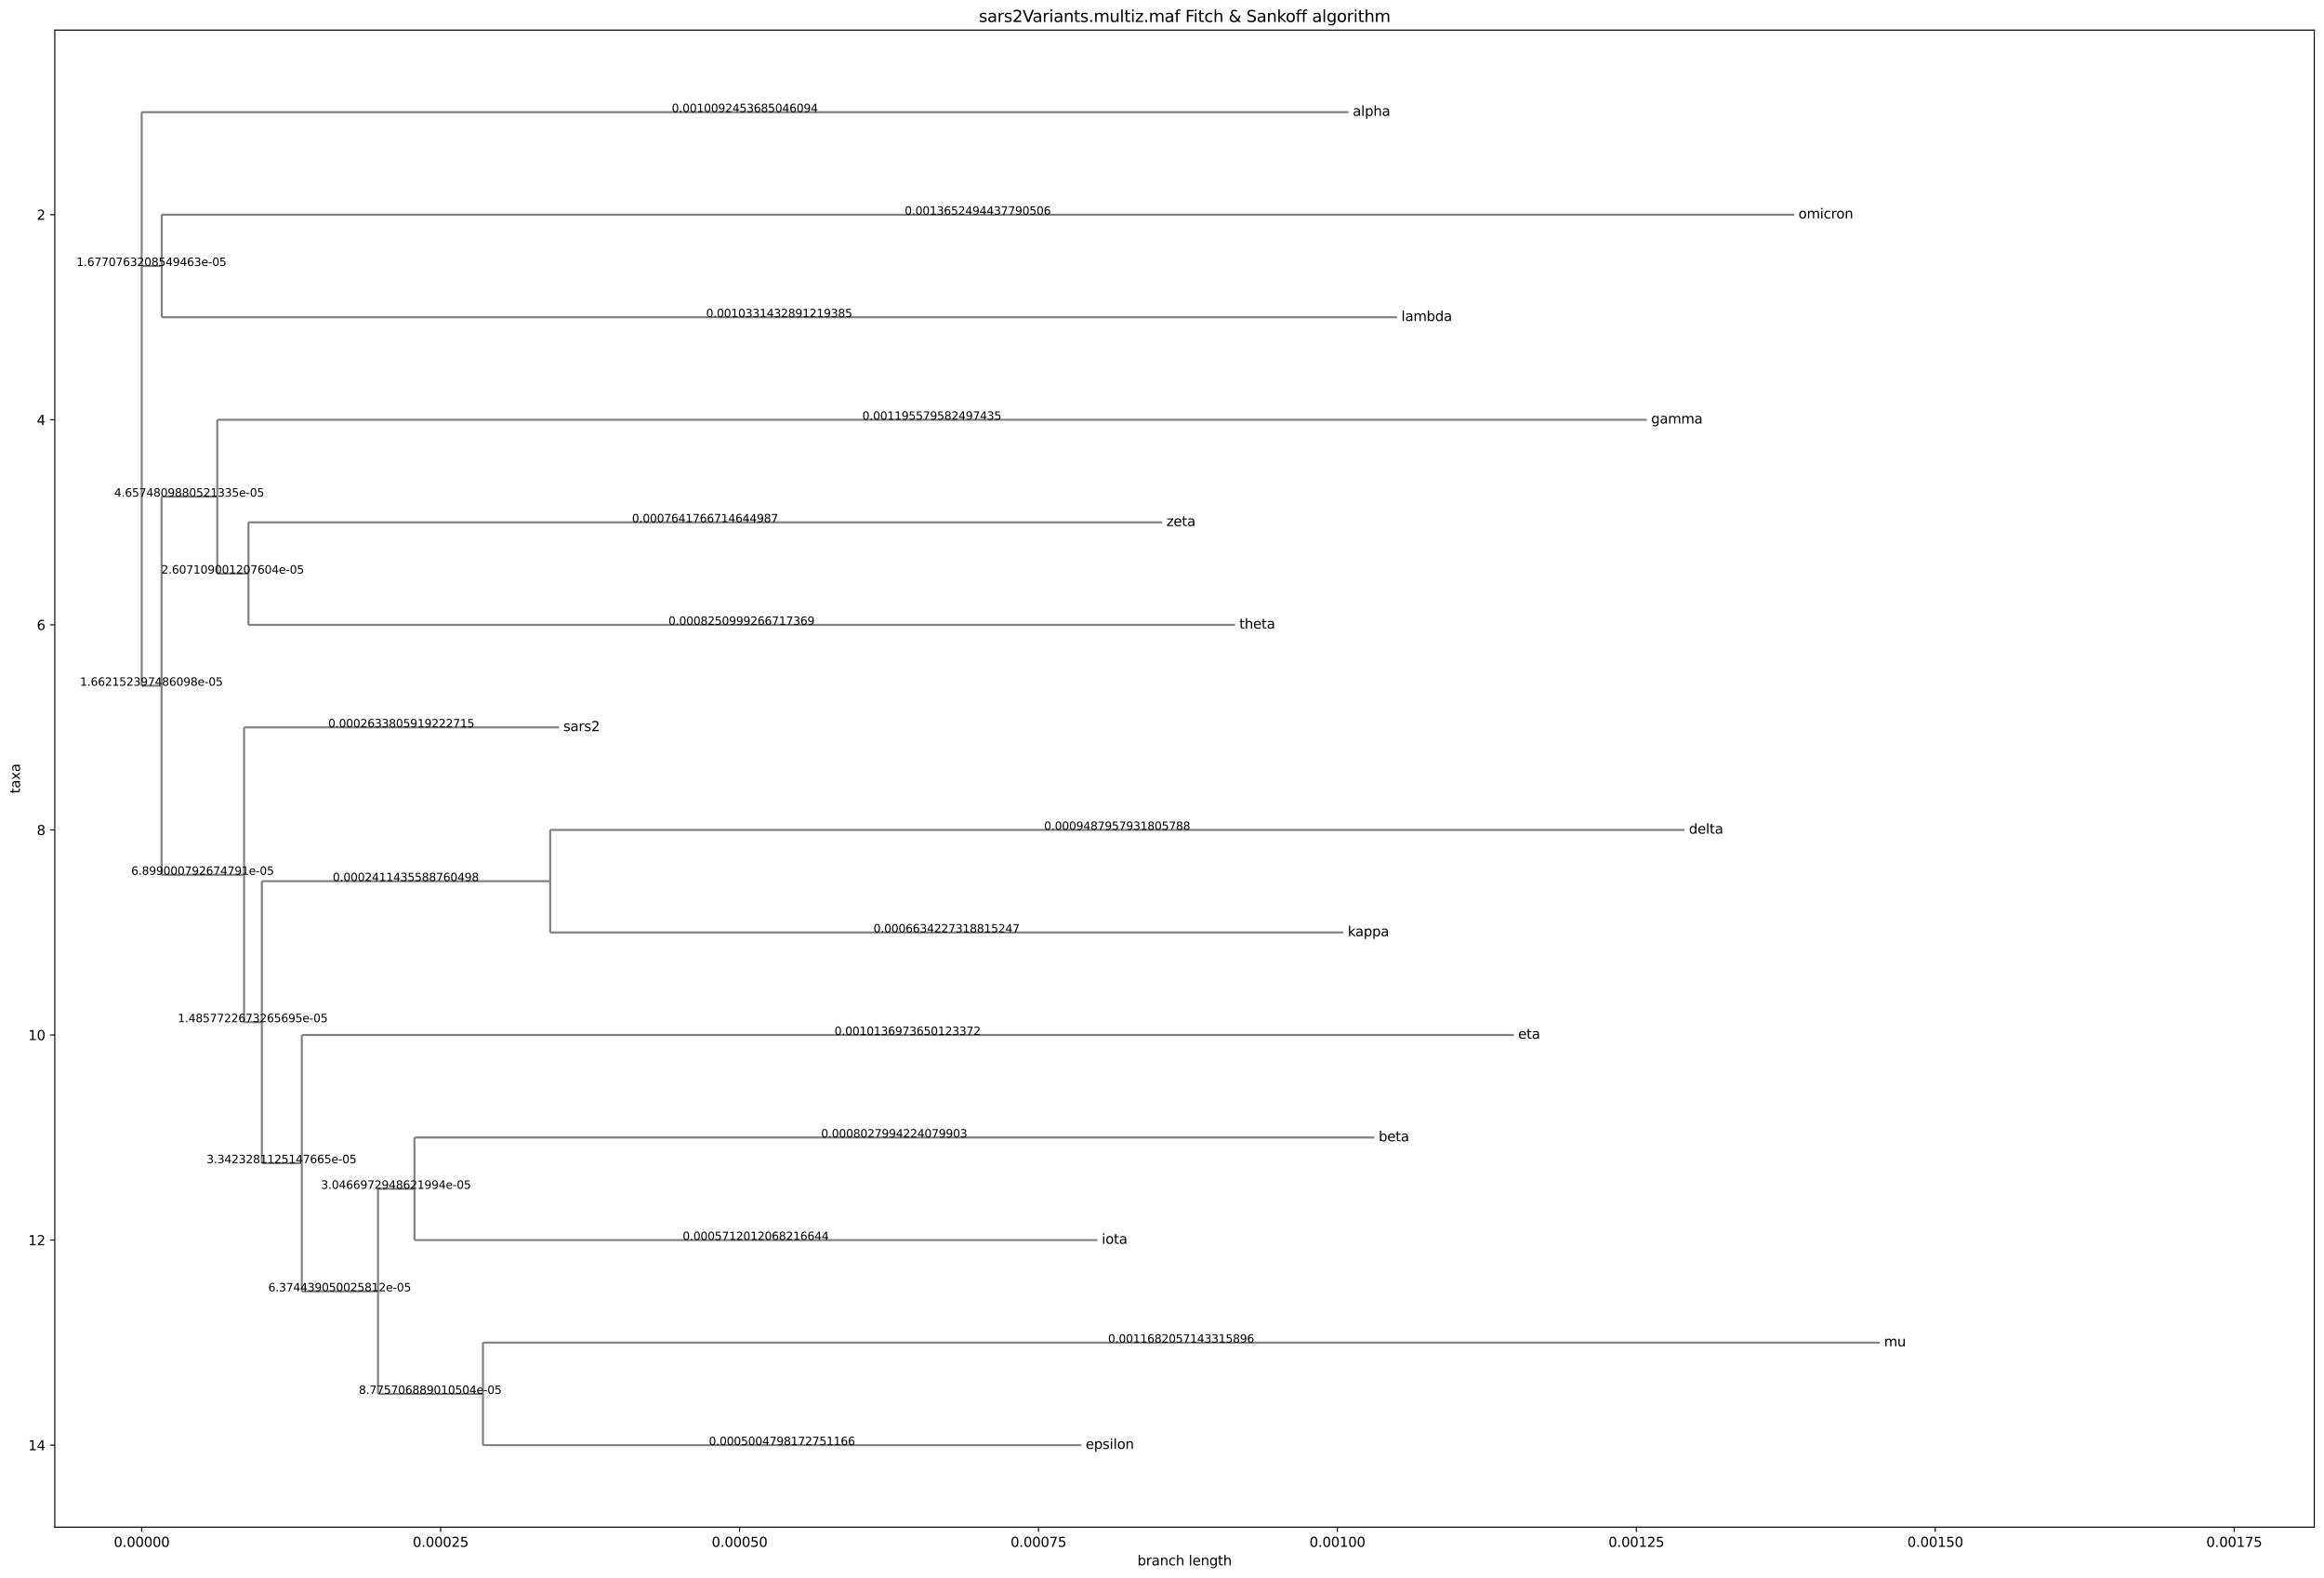 <?xml version="1.0" encoding="utf-8" standalone="no"?>
<!DOCTYPE svg PUBLIC "-//W3C//DTD SVG 1.1//EN"
  "http://www.w3.org/Graphics/SVG/1.1/DTD/svg11.dtd">
<svg xmlns:xlink="http://www.w3.org/1999/xlink" width="1721.803pt" height="1168.674pt" viewBox="0 0 1721.803 1168.674" xmlns="http://www.w3.org/2000/svg" version="1.1">
 <defs>
  <style type="text/css">*{stroke-linejoin: round; stroke-linecap: butt}</style>
 </defs>
 <g id="figure_1">
  <g id="patch_1">
   <path d="M 0 1168.674 
L 1721.803 1168.674 
L 1721.803 0 
L 0 0 
z
" style="fill: #ffffff"/>
  </g>
  <g id="axes_1">
   <g id="patch_2">
    <path d="M 40.603 1131.118 
L 1714.603 1131.118 
L 1714.603 22.318 
L 40.603 22.318 
z
" style="fill: #ffffff"/>
   </g>
   <g id="matplotlib.axis_1">
    <g id="xtick_1">
     <g id="line2d_1">
      <defs>
       <path id="m6e50d67609" d="M 0 0 
L 0 3.5 
" style="stroke: #000000; stroke-width: 0.8"/>
      </defs>
      <g>
       <use xlink:href="#m6e50d67609" x="104.988" y="1131.118" style="stroke: #000000; stroke-width: 0.8"/>
      </g>
     </g>
     <g id="text_1">
      <!-- 0.00000 -->
      <g transform="translate(84.311 1145.717) scale(0.1 -0.1)">
       <defs>
        <path id="DejaVuSans-30" d="M 2034 4250 
Q 1547 4250 1301 3770 
Q 1056 3291 1056 2328 
Q 1056 1369 1301 889 
Q 1547 409 2034 409 
Q 2525 409 2770 889 
Q 3016 1369 3016 2328 
Q 3016 3291 2770 3770 
Q 2525 4250 2034 4250 
z
M 2034 4750 
Q 2819 4750 3233 4129 
Q 3647 3509 3647 2328 
Q 3647 1150 3233 529 
Q 2819 -91 2034 -91 
Q 1250 -91 836 529 
Q 422 1150 422 2328 
Q 422 3509 836 4129 
Q 1250 4750 2034 4750 
z
" transform="scale(0.016)"/>
        <path id="DejaVuSans-2e" d="M 684 794 
L 1344 794 
L 1344 0 
L 684 0 
L 684 794 
z
" transform="scale(0.016)"/>
       </defs>
       <use xlink:href="#DejaVuSans-30"/>
       <use xlink:href="#DejaVuSans-2e" x="63.623"/>
       <use xlink:href="#DejaVuSans-30" x="95.41"/>
       <use xlink:href="#DejaVuSans-30" x="159.033"/>
       <use xlink:href="#DejaVuSans-30" x="222.656"/>
       <use xlink:href="#DejaVuSans-30" x="286.279"/>
       <use xlink:href="#DejaVuSans-30" x="349.902"/>
      </g>
     </g>
    </g>
    <g id="xtick_2">
     <g id="line2d_2">
      <g>
       <use xlink:href="#m6e50d67609" x="326.454" y="1131.118" style="stroke: #000000; stroke-width: 0.8"/>
      </g>
     </g>
     <g id="text_2">
      <!-- 0.00025 -->
      <g transform="translate(305.777 1145.717) scale(0.1 -0.1)">
       <defs>
        <path id="DejaVuSans-32" d="M 1228 531 
L 3431 531 
L 3431 0 
L 469 0 
L 469 531 
Q 828 903 1448 1529 
Q 2069 2156 2228 2338 
Q 2531 2678 2651 2914 
Q 2772 3150 2772 3378 
Q 2772 3750 2511 3984 
Q 2250 4219 1831 4219 
Q 1534 4219 1204 4116 
Q 875 4013 500 3803 
L 500 4441 
Q 881 4594 1212 4672 
Q 1544 4750 1819 4750 
Q 2544 4750 2975 4387 
Q 3406 4025 3406 3419 
Q 3406 3131 3298 2873 
Q 3191 2616 2906 2266 
Q 2828 2175 2409 1742 
Q 1991 1309 1228 531 
z
" transform="scale(0.016)"/>
        <path id="DejaVuSans-35" d="M 691 4666 
L 3169 4666 
L 3169 4134 
L 1269 4134 
L 1269 2991 
Q 1406 3038 1543 3061 
Q 1681 3084 1819 3084 
Q 2600 3084 3056 2656 
Q 3513 2228 3513 1497 
Q 3513 744 3044 326 
Q 2575 -91 1722 -91 
Q 1428 -91 1123 -41 
Q 819 9 494 109 
L 494 744 
Q 775 591 1075 516 
Q 1375 441 1709 441 
Q 2250 441 2565 725 
Q 2881 1009 2881 1497 
Q 2881 1984 2565 2268 
Q 2250 2553 1709 2553 
Q 1456 2553 1204 2497 
Q 953 2441 691 2322 
L 691 4666 
z
" transform="scale(0.016)"/>
       </defs>
       <use xlink:href="#DejaVuSans-30"/>
       <use xlink:href="#DejaVuSans-2e" x="63.623"/>
       <use xlink:href="#DejaVuSans-30" x="95.41"/>
       <use xlink:href="#DejaVuSans-30" x="159.033"/>
       <use xlink:href="#DejaVuSans-30" x="222.656"/>
       <use xlink:href="#DejaVuSans-32" x="286.279"/>
       <use xlink:href="#DejaVuSans-35" x="349.902"/>
      </g>
     </g>
    </g>
    <g id="xtick_3">
     <g id="line2d_3">
      <g>
       <use xlink:href="#m6e50d67609" x="547.92" y="1131.118" style="stroke: #000000; stroke-width: 0.8"/>
      </g>
     </g>
     <g id="text_3">
      <!-- 0.00050 -->
      <g transform="translate(527.243 1145.717) scale(0.1 -0.1)">
       <use xlink:href="#DejaVuSans-30"/>
       <use xlink:href="#DejaVuSans-2e" x="63.623"/>
       <use xlink:href="#DejaVuSans-30" x="95.41"/>
       <use xlink:href="#DejaVuSans-30" x="159.033"/>
       <use xlink:href="#DejaVuSans-30" x="222.656"/>
       <use xlink:href="#DejaVuSans-35" x="286.279"/>
       <use xlink:href="#DejaVuSans-30" x="349.902"/>
      </g>
     </g>
    </g>
    <g id="xtick_4">
     <g id="line2d_4">
      <g>
       <use xlink:href="#m6e50d67609" x="769.386" y="1131.118" style="stroke: #000000; stroke-width: 0.8"/>
      </g>
     </g>
     <g id="text_4">
      <!-- 0.00075 -->
      <g transform="translate(748.71 1145.717) scale(0.1 -0.1)">
       <defs>
        <path id="DejaVuSans-37" d="M 525 4666 
L 3525 4666 
L 3525 4397 
L 1831 0 
L 1172 0 
L 2766 4134 
L 525 4134 
L 525 4666 
z
" transform="scale(0.016)"/>
       </defs>
       <use xlink:href="#DejaVuSans-30"/>
       <use xlink:href="#DejaVuSans-2e" x="63.623"/>
       <use xlink:href="#DejaVuSans-30" x="95.41"/>
       <use xlink:href="#DejaVuSans-30" x="159.033"/>
       <use xlink:href="#DejaVuSans-30" x="222.656"/>
       <use xlink:href="#DejaVuSans-37" x="286.279"/>
       <use xlink:href="#DejaVuSans-35" x="349.902"/>
      </g>
     </g>
    </g>
    <g id="xtick_5">
     <g id="line2d_5">
      <g>
       <use xlink:href="#m6e50d67609" x="990.852" y="1131.118" style="stroke: #000000; stroke-width: 0.8"/>
      </g>
     </g>
     <g id="text_5">
      <!-- 0.00100 -->
      <g transform="translate(970.176 1145.717) scale(0.1 -0.1)">
       <defs>
        <path id="DejaVuSans-31" d="M 794 531 
L 1825 531 
L 1825 4091 
L 703 3866 
L 703 4441 
L 1819 4666 
L 2450 4666 
L 2450 531 
L 3481 531 
L 3481 0 
L 794 0 
L 794 531 
z
" transform="scale(0.016)"/>
       </defs>
       <use xlink:href="#DejaVuSans-30"/>
       <use xlink:href="#DejaVuSans-2e" x="63.623"/>
       <use xlink:href="#DejaVuSans-30" x="95.41"/>
       <use xlink:href="#DejaVuSans-30" x="159.033"/>
       <use xlink:href="#DejaVuSans-31" x="222.656"/>
       <use xlink:href="#DejaVuSans-30" x="286.279"/>
       <use xlink:href="#DejaVuSans-30" x="349.902"/>
      </g>
     </g>
    </g>
    <g id="xtick_6">
     <g id="line2d_6">
      <g>
       <use xlink:href="#m6e50d67609" x="1212.318" y="1131.118" style="stroke: #000000; stroke-width: 0.8"/>
      </g>
     </g>
     <g id="text_6">
      <!-- 0.00125 -->
      <g transform="translate(1191.642 1145.717) scale(0.1 -0.1)">
       <use xlink:href="#DejaVuSans-30"/>
       <use xlink:href="#DejaVuSans-2e" x="63.623"/>
       <use xlink:href="#DejaVuSans-30" x="95.41"/>
       <use xlink:href="#DejaVuSans-30" x="159.033"/>
       <use xlink:href="#DejaVuSans-31" x="222.656"/>
       <use xlink:href="#DejaVuSans-32" x="286.279"/>
       <use xlink:href="#DejaVuSans-35" x="349.902"/>
      </g>
     </g>
    </g>
    <g id="xtick_7">
     <g id="line2d_7">
      <g>
       <use xlink:href="#m6e50d67609" x="1433.784" y="1131.118" style="stroke: #000000; stroke-width: 0.8"/>
      </g>
     </g>
     <g id="text_7">
      <!-- 0.00150 -->
      <g transform="translate(1413.108 1145.717) scale(0.1 -0.1)">
       <use xlink:href="#DejaVuSans-30"/>
       <use xlink:href="#DejaVuSans-2e" x="63.623"/>
       <use xlink:href="#DejaVuSans-30" x="95.41"/>
       <use xlink:href="#DejaVuSans-30" x="159.033"/>
       <use xlink:href="#DejaVuSans-31" x="222.656"/>
       <use xlink:href="#DejaVuSans-35" x="286.279"/>
       <use xlink:href="#DejaVuSans-30" x="349.902"/>
      </g>
     </g>
    </g>
    <g id="xtick_8">
     <g id="line2d_8">
      <g>
       <use xlink:href="#m6e50d67609" x="1655.251" y="1131.118" style="stroke: #000000; stroke-width: 0.8"/>
      </g>
     </g>
     <g id="text_8">
      <!-- 0.00175 -->
      <g transform="translate(1634.574 1145.717) scale(0.1 -0.1)">
       <use xlink:href="#DejaVuSans-30"/>
       <use xlink:href="#DejaVuSans-2e" x="63.623"/>
       <use xlink:href="#DejaVuSans-30" x="95.41"/>
       <use xlink:href="#DejaVuSans-30" x="159.033"/>
       <use xlink:href="#DejaVuSans-31" x="222.656"/>
       <use xlink:href="#DejaVuSans-37" x="286.279"/>
       <use xlink:href="#DejaVuSans-35" x="349.902"/>
      </g>
     </g>
    </g>
    <g id="text_9">
     <!-- branch length -->
     <g transform="translate(842.696 1159.395) scale(0.1 -0.1)">
      <defs>
       <path id="DejaVuSans-62" d="M 3116 1747 
Q 3116 2381 2855 2742 
Q 2594 3103 2138 3103 
Q 1681 3103 1420 2742 
Q 1159 2381 1159 1747 
Q 1159 1113 1420 752 
Q 1681 391 2138 391 
Q 2594 391 2855 752 
Q 3116 1113 3116 1747 
z
M 1159 2969 
Q 1341 3281 1617 3432 
Q 1894 3584 2278 3584 
Q 2916 3584 3314 3078 
Q 3713 2572 3713 1747 
Q 3713 922 3314 415 
Q 2916 -91 2278 -91 
Q 1894 -91 1617 61 
Q 1341 213 1159 525 
L 1159 0 
L 581 0 
L 581 4863 
L 1159 4863 
L 1159 2969 
z
" transform="scale(0.016)"/>
       <path id="DejaVuSans-72" d="M 2631 2963 
Q 2534 3019 2420 3045 
Q 2306 3072 2169 3072 
Q 1681 3072 1420 2755 
Q 1159 2438 1159 1844 
L 1159 0 
L 581 0 
L 581 3500 
L 1159 3500 
L 1159 2956 
Q 1341 3275 1631 3429 
Q 1922 3584 2338 3584 
Q 2397 3584 2469 3576 
Q 2541 3569 2628 3553 
L 2631 2963 
z
" transform="scale(0.016)"/>
       <path id="DejaVuSans-61" d="M 2194 1759 
Q 1497 1759 1228 1600 
Q 959 1441 959 1056 
Q 959 750 1161 570 
Q 1363 391 1709 391 
Q 2188 391 2477 730 
Q 2766 1069 2766 1631 
L 2766 1759 
L 2194 1759 
z
M 3341 1997 
L 3341 0 
L 2766 0 
L 2766 531 
Q 2569 213 2275 61 
Q 1981 -91 1556 -91 
Q 1019 -91 701 211 
Q 384 513 384 1019 
Q 384 1609 779 1909 
Q 1175 2209 1959 2209 
L 2766 2209 
L 2766 2266 
Q 2766 2663 2505 2880 
Q 2244 3097 1772 3097 
Q 1472 3097 1187 3025 
Q 903 2953 641 2809 
L 641 3341 
Q 956 3463 1253 3523 
Q 1550 3584 1831 3584 
Q 2591 3584 2966 3190 
Q 3341 2797 3341 1997 
z
" transform="scale(0.016)"/>
       <path id="DejaVuSans-6e" d="M 3513 2113 
L 3513 0 
L 2938 0 
L 2938 2094 
Q 2938 2591 2744 2837 
Q 2550 3084 2163 3084 
Q 1697 3084 1428 2787 
Q 1159 2491 1159 1978 
L 1159 0 
L 581 0 
L 581 3500 
L 1159 3500 
L 1159 2956 
Q 1366 3272 1645 3428 
Q 1925 3584 2291 3584 
Q 2894 3584 3203 3211 
Q 3513 2838 3513 2113 
z
" transform="scale(0.016)"/>
       <path id="DejaVuSans-63" d="M 3122 3366 
L 3122 2828 
Q 2878 2963 2633 3030 
Q 2388 3097 2138 3097 
Q 1578 3097 1268 2742 
Q 959 2388 959 1747 
Q 959 1106 1268 751 
Q 1578 397 2138 397 
Q 2388 397 2633 464 
Q 2878 531 3122 666 
L 3122 134 
Q 2881 22 2623 -34 
Q 2366 -91 2075 -91 
Q 1284 -91 818 406 
Q 353 903 353 1747 
Q 353 2603 823 3093 
Q 1294 3584 2113 3584 
Q 2378 3584 2631 3529 
Q 2884 3475 3122 3366 
z
" transform="scale(0.016)"/>
       <path id="DejaVuSans-68" d="M 3513 2113 
L 3513 0 
L 2938 0 
L 2938 2094 
Q 2938 2591 2744 2837 
Q 2550 3084 2163 3084 
Q 1697 3084 1428 2787 
Q 1159 2491 1159 1978 
L 1159 0 
L 581 0 
L 581 4863 
L 1159 4863 
L 1159 2956 
Q 1366 3272 1645 3428 
Q 1925 3584 2291 3584 
Q 2894 3584 3203 3211 
Q 3513 2838 3513 2113 
z
" transform="scale(0.016)"/>
       <path id="DejaVuSans-20" transform="scale(0.016)"/>
       <path id="DejaVuSans-6c" d="M 603 4863 
L 1178 4863 
L 1178 0 
L 603 0 
L 603 4863 
z
" transform="scale(0.016)"/>
       <path id="DejaVuSans-65" d="M 3597 1894 
L 3597 1613 
L 953 1613 
Q 991 1019 1311 708 
Q 1631 397 2203 397 
Q 2534 397 2845 478 
Q 3156 559 3463 722 
L 3463 178 
Q 3153 47 2828 -22 
Q 2503 -91 2169 -91 
Q 1331 -91 842 396 
Q 353 884 353 1716 
Q 353 2575 817 3079 
Q 1281 3584 2069 3584 
Q 2775 3584 3186 3129 
Q 3597 2675 3597 1894 
z
M 3022 2063 
Q 3016 2534 2758 2815 
Q 2500 3097 2075 3097 
Q 1594 3097 1305 2825 
Q 1016 2553 972 2059 
L 3022 2063 
z
" transform="scale(0.016)"/>
       <path id="DejaVuSans-67" d="M 2906 1791 
Q 2906 2416 2648 2759 
Q 2391 3103 1925 3103 
Q 1463 3103 1205 2759 
Q 947 2416 947 1791 
Q 947 1169 1205 825 
Q 1463 481 1925 481 
Q 2391 481 2648 825 
Q 2906 1169 2906 1791 
z
M 3481 434 
Q 3481 -459 3084 -895 
Q 2688 -1331 1869 -1331 
Q 1566 -1331 1297 -1286 
Q 1028 -1241 775 -1147 
L 775 -588 
Q 1028 -725 1275 -790 
Q 1522 -856 1778 -856 
Q 2344 -856 2625 -561 
Q 2906 -266 2906 331 
L 2906 616 
Q 2728 306 2450 153 
Q 2172 0 1784 0 
Q 1141 0 747 490 
Q 353 981 353 1791 
Q 353 2603 747 3093 
Q 1141 3584 1784 3584 
Q 2172 3584 2450 3431 
Q 2728 3278 2906 2969 
L 2906 3500 
L 3481 3500 
L 3481 434 
z
" transform="scale(0.016)"/>
       <path id="DejaVuSans-74" d="M 1172 4494 
L 1172 3500 
L 2356 3500 
L 2356 3053 
L 1172 3053 
L 1172 1153 
Q 1172 725 1289 603 
Q 1406 481 1766 481 
L 2356 481 
L 2356 0 
L 1766 0 
Q 1100 0 847 248 
Q 594 497 594 1153 
L 594 3053 
L 172 3053 
L 172 3500 
L 594 3500 
L 594 4494 
L 1172 4494 
z
" transform="scale(0.016)"/>
      </defs>
      <use xlink:href="#DejaVuSans-62"/>
      <use xlink:href="#DejaVuSans-72" x="63.477"/>
      <use xlink:href="#DejaVuSans-61" x="104.59"/>
      <use xlink:href="#DejaVuSans-6e" x="165.869"/>
      <use xlink:href="#DejaVuSans-63" x="229.248"/>
      <use xlink:href="#DejaVuSans-68" x="284.229"/>
      <use xlink:href="#DejaVuSans-20" x="347.607"/>
      <use xlink:href="#DejaVuSans-6c" x="379.395"/>
      <use xlink:href="#DejaVuSans-65" x="407.178"/>
      <use xlink:href="#DejaVuSans-6e" x="468.701"/>
      <use xlink:href="#DejaVuSans-67" x="532.08"/>
      <use xlink:href="#DejaVuSans-74" x="595.557"/>
      <use xlink:href="#DejaVuSans-68" x="634.766"/>
     </g>
    </g>
   </g>
   <g id="matplotlib.axis_2">
    <g id="ytick_1">
     <g id="line2d_9">
      <defs>
       <path id="m77df6da8c0" d="M 0 0 
L -3.5 0 
" style="stroke: #000000; stroke-width: 0.8"/>
      </defs>
      <g>
       <use xlink:href="#m77df6da8c0" x="40.603" y="159.019" style="stroke: #000000; stroke-width: 0.8"/>
      </g>
     </g>
     <g id="text_10">
      <!-- 2 -->
      <g transform="translate(27.241 162.819) scale(0.1 -0.1)">
       <use xlink:href="#DejaVuSans-32"/>
      </g>
     </g>
    </g>
    <g id="ytick_2">
     <g id="line2d_10">
      <g>
       <use xlink:href="#m77df6da8c0" x="40.603" y="310.91" style="stroke: #000000; stroke-width: 0.8"/>
      </g>
     </g>
     <g id="text_11">
      <!-- 4 -->
      <g transform="translate(27.241 314.709) scale(0.1 -0.1)">
       <defs>
        <path id="DejaVuSans-34" d="M 2419 4116 
L 825 1625 
L 2419 1625 
L 2419 4116 
z
M 2253 4666 
L 3047 4666 
L 3047 1625 
L 3713 1625 
L 3713 1100 
L 3047 1100 
L 3047 0 
L 2419 0 
L 2419 1100 
L 313 1100 
L 313 1709 
L 2253 4666 
z
" transform="scale(0.016)"/>
       </defs>
       <use xlink:href="#DejaVuSans-34"/>
      </g>
     </g>
    </g>
    <g id="ytick_3">
     <g id="line2d_11">
      <g>
       <use xlink:href="#m77df6da8c0" x="40.603" y="462.8" style="stroke: #000000; stroke-width: 0.8"/>
      </g>
     </g>
     <g id="text_12">
      <!-- 6 -->
      <g transform="translate(27.241 466.6) scale(0.1 -0.1)">
       <defs>
        <path id="DejaVuSans-36" d="M 2113 2584 
Q 1688 2584 1439 2293 
Q 1191 2003 1191 1497 
Q 1191 994 1439 701 
Q 1688 409 2113 409 
Q 2538 409 2786 701 
Q 3034 994 3034 1497 
Q 3034 2003 2786 2293 
Q 2538 2584 2113 2584 
z
M 3366 4563 
L 3366 3988 
Q 3128 4100 2886 4159 
Q 2644 4219 2406 4219 
Q 1781 4219 1451 3797 
Q 1122 3375 1075 2522 
Q 1259 2794 1537 2939 
Q 1816 3084 2150 3084 
Q 2853 3084 3261 2657 
Q 3669 2231 3669 1497 
Q 3669 778 3244 343 
Q 2819 -91 2113 -91 
Q 1303 -91 875 529 
Q 447 1150 447 2328 
Q 447 3434 972 4092 
Q 1497 4750 2381 4750 
Q 2619 4750 2861 4703 
Q 3103 4656 3366 4563 
z
" transform="scale(0.016)"/>
       </defs>
       <use xlink:href="#DejaVuSans-36"/>
      </g>
     </g>
    </g>
    <g id="ytick_4">
     <g id="line2d_12">
      <g>
       <use xlink:href="#m77df6da8c0" x="40.603" y="614.691" style="stroke: #000000; stroke-width: 0.8"/>
      </g>
     </g>
     <g id="text_13">
      <!-- 8 -->
      <g transform="translate(27.241 618.49) scale(0.1 -0.1)">
       <defs>
        <path id="DejaVuSans-38" d="M 2034 2216 
Q 1584 2216 1326 1975 
Q 1069 1734 1069 1313 
Q 1069 891 1326 650 
Q 1584 409 2034 409 
Q 2484 409 2743 651 
Q 3003 894 3003 1313 
Q 3003 1734 2745 1975 
Q 2488 2216 2034 2216 
z
M 1403 2484 
Q 997 2584 770 2862 
Q 544 3141 544 3541 
Q 544 4100 942 4425 
Q 1341 4750 2034 4750 
Q 2731 4750 3128 4425 
Q 3525 4100 3525 3541 
Q 3525 3141 3298 2862 
Q 3072 2584 2669 2484 
Q 3125 2378 3379 2068 
Q 3634 1759 3634 1313 
Q 3634 634 3220 271 
Q 2806 -91 2034 -91 
Q 1263 -91 848 271 
Q 434 634 434 1313 
Q 434 1759 690 2068 
Q 947 2378 1403 2484 
z
M 1172 3481 
Q 1172 3119 1398 2916 
Q 1625 2713 2034 2713 
Q 2441 2713 2670 2916 
Q 2900 3119 2900 3481 
Q 2900 3844 2670 4047 
Q 2441 4250 2034 4250 
Q 1625 4250 1398 4047 
Q 1172 3844 1172 3481 
z
" transform="scale(0.016)"/>
       </defs>
       <use xlink:href="#DejaVuSans-38"/>
      </g>
     </g>
    </g>
    <g id="ytick_5">
     <g id="line2d_13">
      <g>
       <use xlink:href="#m77df6da8c0" x="40.603" y="766.581" style="stroke: #000000; stroke-width: 0.8"/>
      </g>
     </g>
     <g id="text_14">
      <!-- 10 -->
      <g transform="translate(20.878 770.38) scale(0.1 -0.1)">
       <use xlink:href="#DejaVuSans-31"/>
       <use xlink:href="#DejaVuSans-30" x="63.623"/>
      </g>
     </g>
    </g>
    <g id="ytick_6">
     <g id="line2d_14">
      <g>
       <use xlink:href="#m77df6da8c0" x="40.603" y="918.472" style="stroke: #000000; stroke-width: 0.8"/>
      </g>
     </g>
     <g id="text_15">
      <!-- 12 -->
      <g transform="translate(20.878 922.271) scale(0.1 -0.1)">
       <use xlink:href="#DejaVuSans-31"/>
       <use xlink:href="#DejaVuSans-32" x="63.623"/>
      </g>
     </g>
    </g>
    <g id="ytick_7">
     <g id="line2d_15">
      <g>
       <use xlink:href="#m77df6da8c0" x="40.603" y="1070.362" style="stroke: #000000; stroke-width: 0.8"/>
      </g>
     </g>
     <g id="text_16">
      <!-- 14 -->
      <g transform="translate(20.878 1074.161) scale(0.1 -0.1)">
       <use xlink:href="#DejaVuSans-31"/>
       <use xlink:href="#DejaVuSans-34" x="63.623"/>
      </g>
     </g>
    </g>
    <g id="text_17">
     <!-- taxa -->
     <g transform="translate(14.798 587.766) rotate(-90) scale(0.1 -0.1)">
      <defs>
       <path id="DejaVuSans-78" d="M 3513 3500 
L 2247 1797 
L 3578 0 
L 2900 0 
L 1881 1375 
L 863 0 
L 184 0 
L 1544 1831 
L 300 3500 
L 978 3500 
L 1906 2253 
L 2834 3500 
L 3513 3500 
z
" transform="scale(0.016)"/>
      </defs>
      <use xlink:href="#DejaVuSans-74"/>
      <use xlink:href="#DejaVuSans-61" x="39.209"/>
      <use xlink:href="#DejaVuSans-78" x="100.488"/>
      <use xlink:href="#DejaVuSans-61" x="159.668"/>
     </g>
    </g>
   </g>
   <g id="LineCollection_1">
    <path d="M 104.988 295.484 
L 104.988 295.484 
" clip-path="url(#pedc4f40b54)" style="fill: none; stroke: #808080; stroke-width: 1.5"/>
   </g>
   <g id="LineCollection_2">
    <path d="M 104.988 83.074 
L 999.042 83.074 
" clip-path="url(#pedc4f40b54)" style="fill: none; stroke: #808080; stroke-width: 1.5"/>
   </g>
   <g id="LineCollection_3">
    <path d="M 104.988 196.992 
L 119.844 196.992 
" clip-path="url(#pedc4f40b54)" style="fill: none; stroke: #808080; stroke-width: 1.5"/>
   </g>
   <g id="LineCollection_4">
    <path d="M 119.844 159.019 
L 1329.27 159.019 
" clip-path="url(#pedc4f40b54)" style="fill: none; stroke: #808080; stroke-width: 1.5"/>
   </g>
   <g id="LineCollection_5">
    <path d="M 119.844 234.965 
L 1035.069 234.965 
" clip-path="url(#pedc4f40b54)" style="fill: none; stroke: #808080; stroke-width: 1.5"/>
   </g>
   <g id="LineCollection_6">
    <path d="M 104.988 507.893 
L 119.712 507.893 
" clip-path="url(#pedc4f40b54)" style="fill: none; stroke: #808080; stroke-width: 1.5"/>
   </g>
   <g id="LineCollection_7">
    <path d="M 119.712 367.869 
L 160.971 367.869 
" clip-path="url(#pedc4f40b54)" style="fill: none; stroke: #808080; stroke-width: 1.5"/>
   </g>
   <g id="LineCollection_8">
    <path d="M 160.971 310.91 
L 1220.093 310.91 
" clip-path="url(#pedc4f40b54)" style="fill: none; stroke: #808080; stroke-width: 1.5"/>
   </g>
   <g id="LineCollection_9">
    <path d="M 160.971 424.828 
L 184.067 424.828 
" clip-path="url(#pedc4f40b54)" style="fill: none; stroke: #808080; stroke-width: 1.5"/>
   </g>
   <g id="LineCollection_10">
    <path d="M 184.067 386.855 
L 861.024 386.855 
" clip-path="url(#pedc4f40b54)" style="fill: none; stroke: #808080; stroke-width: 1.5"/>
   </g>
   <g id="LineCollection_11">
    <path d="M 184.067 462.8 
L 914.993 462.8 
" clip-path="url(#pedc4f40b54)" style="fill: none; stroke: #808080; stroke-width: 1.5"/>
   </g>
   <g id="LineCollection_12">
    <path d="M 119.712 647.917 
L 180.828 647.917 
" clip-path="url(#pedc4f40b54)" style="fill: none; stroke: #808080; stroke-width: 1.5"/>
   </g>
   <g id="LineCollection_13">
    <path d="M 180.828 538.746 
L 414.147 538.746 
" clip-path="url(#pedc4f40b54)" style="fill: none; stroke: #808080; stroke-width: 1.5"/>
   </g>
   <g id="LineCollection_14">
    <path d="M 180.828 757.088 
L 193.99 757.088 
" clip-path="url(#pedc4f40b54)" style="fill: none; stroke: #808080; stroke-width: 1.5"/>
   </g>
   <g id="LineCollection_15">
    <path d="M 193.99 652.663 
L 407.61 652.663 
" clip-path="url(#pedc4f40b54)" style="fill: none; stroke: #808080; stroke-width: 1.5"/>
   </g>
   <g id="LineCollection_16">
    <path d="M 407.61 614.691 
L 1248.115 614.691 
" clip-path="url(#pedc4f40b54)" style="fill: none; stroke: #808080; stroke-width: 1.5"/>
   </g>
   <g id="LineCollection_17">
    <path d="M 407.61 690.636 
L 995.313 690.636 
" clip-path="url(#pedc4f40b54)" style="fill: none; stroke: #808080; stroke-width: 1.5"/>
   </g>
   <g id="LineCollection_18">
    <path d="M 193.99 861.513 
L 223.598 861.513 
" clip-path="url(#pedc4f40b54)" style="fill: none; stroke: #808080; stroke-width: 1.5"/>
   </g>
   <g id="LineCollection_19">
    <path d="M 223.598 766.581 
L 1121.597 766.581 
" clip-path="url(#pedc4f40b54)" style="fill: none; stroke: #808080; stroke-width: 1.5"/>
   </g>
   <g id="LineCollection_20">
    <path d="M 223.598 956.444 
L 280.067 956.444 
" clip-path="url(#pedc4f40b54)" style="fill: none; stroke: #808080; stroke-width: 1.5"/>
   </g>
   <g id="LineCollection_21">
    <path d="M 280.067 880.499 
L 307.057 880.499 
" clip-path="url(#pedc4f40b54)" style="fill: none; stroke: #808080; stroke-width: 1.5"/>
   </g>
   <g id="LineCollection_22">
    <path d="M 307.057 842.526 
L 1018.228 842.526 
" clip-path="url(#pedc4f40b54)" style="fill: none; stroke: #808080; stroke-width: 1.5"/>
   </g>
   <g id="LineCollection_23">
    <path d="M 307.057 918.472 
L 813.064 918.472 
" clip-path="url(#pedc4f40b54)" style="fill: none; stroke: #808080; stroke-width: 1.5"/>
   </g>
   <g id="LineCollection_24">
    <path d="M 280.067 1032.389 
L 357.808 1032.389 
" clip-path="url(#pedc4f40b54)" style="fill: none; stroke: #808080; stroke-width: 1.5"/>
   </g>
   <g id="LineCollection_25">
    <path d="M 357.808 994.417 
L 1392.68 994.417 
" clip-path="url(#pedc4f40b54)" style="fill: none; stroke: #808080; stroke-width: 1.5"/>
   </g>
   <g id="LineCollection_26">
    <path d="M 357.808 1070.362 
L 801.165 1070.362 
" clip-path="url(#pedc4f40b54)" style="fill: none; stroke: #808080; stroke-width: 1.5"/>
   </g>
   <g id="LineCollection_27">
    <path d="M 104.988 507.893 
L 104.988 83.074 
" clip-path="url(#pedc4f40b54)" style="fill: none; stroke: #808080; stroke-width: 1.5"/>
   </g>
   <g id="LineCollection_28">
    <path d="M 119.844 234.965 
L 119.844 159.019 
" clip-path="url(#pedc4f40b54)" style="fill: none; stroke: #808080; stroke-width: 1.5"/>
   </g>
   <g id="LineCollection_29">
    <path d="M 119.712 647.917 
L 119.712 367.869 
" clip-path="url(#pedc4f40b54)" style="fill: none; stroke: #808080; stroke-width: 1.5"/>
   </g>
   <g id="LineCollection_30">
    <path d="M 160.971 424.828 
L 160.971 310.91 
" clip-path="url(#pedc4f40b54)" style="fill: none; stroke: #808080; stroke-width: 1.5"/>
   </g>
   <g id="LineCollection_31">
    <path d="M 184.067 462.8 
L 184.067 386.855 
" clip-path="url(#pedc4f40b54)" style="fill: none; stroke: #808080; stroke-width: 1.5"/>
   </g>
   <g id="LineCollection_32">
    <path d="M 180.828 757.088 
L 180.828 538.746 
" clip-path="url(#pedc4f40b54)" style="fill: none; stroke: #808080; stroke-width: 1.5"/>
   </g>
   <g id="LineCollection_33">
    <path d="M 193.99 861.513 
L 193.99 652.663 
" clip-path="url(#pedc4f40b54)" style="fill: none; stroke: #808080; stroke-width: 1.5"/>
   </g>
   <g id="LineCollection_34">
    <path d="M 407.61 690.636 
L 407.61 614.691 
" clip-path="url(#pedc4f40b54)" style="fill: none; stroke: #808080; stroke-width: 1.5"/>
   </g>
   <g id="LineCollection_35">
    <path d="M 223.598 956.444 
L 223.598 766.581 
" clip-path="url(#pedc4f40b54)" style="fill: none; stroke: #808080; stroke-width: 1.5"/>
   </g>
   <g id="LineCollection_36">
    <path d="M 280.067 1032.389 
L 280.067 880.499 
" clip-path="url(#pedc4f40b54)" style="fill: none; stroke: #808080; stroke-width: 1.5"/>
   </g>
   <g id="LineCollection_37">
    <path d="M 307.057 918.472 
L 307.057 842.526 
" clip-path="url(#pedc4f40b54)" style="fill: none; stroke: #808080; stroke-width: 1.5"/>
   </g>
   <g id="LineCollection_38">
    <path d="M 357.808 1070.362 
L 357.808 994.417 
" clip-path="url(#pedc4f40b54)" style="fill: none; stroke: #808080; stroke-width: 1.5"/>
   </g>
   <g id="patch_3">
    <path d="M 40.603 1131.118 
L 40.603 22.318 
" style="fill: none; stroke: #000000; stroke-width: 0.8; stroke-linejoin: miter; stroke-linecap: square"/>
   </g>
   <g id="patch_4">
    <path d="M 1714.603 1131.118 
L 1714.603 22.318 
" style="fill: none; stroke: #000000; stroke-width: 0.8; stroke-linejoin: miter; stroke-linecap: square"/>
   </g>
   <g id="patch_5">
    <path d="M 40.603 1131.118 
L 1714.603 1131.118 
" style="fill: none; stroke: #000000; stroke-width: 0.8; stroke-linejoin: miter; stroke-linecap: square"/>
   </g>
   <g id="patch_6">
    <path d="M 40.603 22.318 
L 1714.603 22.318 
" style="fill: none; stroke: #000000; stroke-width: 0.8; stroke-linejoin: miter; stroke-linecap: square"/>
   </g>
   <g id="text_18">
    <!--   -->
    <g transform="translate(104.988 298.243) scale(0.1 -0.1)">
     <use xlink:href="#DejaVuSans-20"/>
    </g>
   </g>
   <g id="text_19">
    <!--  alpha -->
    <g transform="translate(999.042 85.834) scale(0.1 -0.1)">
     <defs>
      <path id="DejaVuSans-70" d="M 1159 525 
L 1159 -1331 
L 581 -1331 
L 581 3500 
L 1159 3500 
L 1159 2969 
Q 1341 3281 1617 3432 
Q 1894 3584 2278 3584 
Q 2916 3584 3314 3078 
Q 3713 2572 3713 1747 
Q 3713 922 3314 415 
Q 2916 -91 2278 -91 
Q 1894 -91 1617 61 
Q 1341 213 1159 525 
z
M 3116 1747 
Q 3116 2381 2855 2742 
Q 2594 3103 2138 3103 
Q 1681 3103 1420 2742 
Q 1159 2381 1159 1747 
Q 1159 1113 1420 752 
Q 1681 391 2138 391 
Q 2594 391 2855 752 
Q 3116 1113 3116 1747 
z
" transform="scale(0.016)"/>
     </defs>
     <use xlink:href="#DejaVuSans-20"/>
     <use xlink:href="#DejaVuSans-61" x="31.787"/>
     <use xlink:href="#DejaVuSans-6c" x="93.066"/>
     <use xlink:href="#DejaVuSans-70" x="120.85"/>
     <use xlink:href="#DejaVuSans-68" x="184.326"/>
     <use xlink:href="#DejaVuSans-61" x="247.705"/>
    </g>
   </g>
   <g id="text_20">
    <!-- 0.0010092453685046094 -->
    <g transform="translate(497.692 83.074) scale(0.083 -0.083)">
     <defs>
      <path id="DejaVuSans-39" d="M 703 97 
L 703 672 
Q 941 559 1184 500 
Q 1428 441 1663 441 
Q 2288 441 2617 861 
Q 2947 1281 2994 2138 
Q 2813 1869 2534 1725 
Q 2256 1581 1919 1581 
Q 1219 1581 811 2004 
Q 403 2428 403 3163 
Q 403 3881 828 4315 
Q 1253 4750 1959 4750 
Q 2769 4750 3195 4129 
Q 3622 3509 3622 2328 
Q 3622 1225 3098 567 
Q 2575 -91 1691 -91 
Q 1453 -91 1209 -44 
Q 966 3 703 97 
z
M 1959 2075 
Q 2384 2075 2632 2365 
Q 2881 2656 2881 3163 
Q 2881 3666 2632 3958 
Q 2384 4250 1959 4250 
Q 1534 4250 1286 3958 
Q 1038 3666 1038 3163 
Q 1038 2656 1286 2365 
Q 1534 2075 1959 2075 
z
" transform="scale(0.016)"/>
      <path id="DejaVuSans-33" d="M 2597 2516 
Q 3050 2419 3304 2112 
Q 3559 1806 3559 1356 
Q 3559 666 3084 287 
Q 2609 -91 1734 -91 
Q 1441 -91 1130 -33 
Q 819 25 488 141 
L 488 750 
Q 750 597 1062 519 
Q 1375 441 1716 441 
Q 2309 441 2620 675 
Q 2931 909 2931 1356 
Q 2931 1769 2642 2001 
Q 2353 2234 1838 2234 
L 1294 2234 
L 1294 2753 
L 1863 2753 
Q 2328 2753 2575 2939 
Q 2822 3125 2822 3475 
Q 2822 3834 2567 4026 
Q 2313 4219 1838 4219 
Q 1578 4219 1281 4162 
Q 984 4106 628 3988 
L 628 4550 
Q 988 4650 1302 4700 
Q 1616 4750 1894 4750 
Q 2613 4750 3031 4423 
Q 3450 4097 3450 3541 
Q 3450 3153 3228 2886 
Q 3006 2619 2597 2516 
z
" transform="scale(0.016)"/>
     </defs>
     <use xlink:href="#DejaVuSans-30"/>
     <use xlink:href="#DejaVuSans-2e" x="63.623"/>
     <use xlink:href="#DejaVuSans-30" x="95.41"/>
     <use xlink:href="#DejaVuSans-30" x="159.033"/>
     <use xlink:href="#DejaVuSans-31" x="222.656"/>
     <use xlink:href="#DejaVuSans-30" x="286.279"/>
     <use xlink:href="#DejaVuSans-30" x="349.902"/>
     <use xlink:href="#DejaVuSans-39" x="413.525"/>
     <use xlink:href="#DejaVuSans-32" x="477.148"/>
     <use xlink:href="#DejaVuSans-34" x="540.771"/>
     <use xlink:href="#DejaVuSans-35" x="604.395"/>
     <use xlink:href="#DejaVuSans-33" x="668.018"/>
     <use xlink:href="#DejaVuSans-36" x="731.641"/>
     <use xlink:href="#DejaVuSans-38" x="795.264"/>
     <use xlink:href="#DejaVuSans-35" x="858.887"/>
     <use xlink:href="#DejaVuSans-30" x="922.51"/>
     <use xlink:href="#DejaVuSans-34" x="986.133"/>
     <use xlink:href="#DejaVuSans-36" x="1049.756"/>
     <use xlink:href="#DejaVuSans-30" x="1113.379"/>
     <use xlink:href="#DejaVuSans-39" x="1177.002"/>
     <use xlink:href="#DejaVuSans-34" x="1240.625"/>
    </g>
   </g>
   <g id="text_21">
    <!--   -->
    <g transform="translate(119.844 199.751) scale(0.1 -0.1)">
     <use xlink:href="#DejaVuSans-20"/>
    </g>
   </g>
   <g id="text_22">
    <!-- 1.6770763208549463e-05 -->
    <g transform="translate(56.677 196.992) scale(0.083 -0.083)">
     <defs>
      <path id="DejaVuSans-2d" d="M 313 2009 
L 1997 2009 
L 1997 1497 
L 313 1497 
L 313 2009 
z
" transform="scale(0.016)"/>
     </defs>
     <use xlink:href="#DejaVuSans-31"/>
     <use xlink:href="#DejaVuSans-2e" x="63.623"/>
     <use xlink:href="#DejaVuSans-36" x="95.41"/>
     <use xlink:href="#DejaVuSans-37" x="159.033"/>
     <use xlink:href="#DejaVuSans-37" x="222.656"/>
     <use xlink:href="#DejaVuSans-30" x="286.279"/>
     <use xlink:href="#DejaVuSans-37" x="349.902"/>
     <use xlink:href="#DejaVuSans-36" x="413.525"/>
     <use xlink:href="#DejaVuSans-33" x="477.148"/>
     <use xlink:href="#DejaVuSans-32" x="540.771"/>
     <use xlink:href="#DejaVuSans-30" x="604.395"/>
     <use xlink:href="#DejaVuSans-38" x="668.018"/>
     <use xlink:href="#DejaVuSans-35" x="731.641"/>
     <use xlink:href="#DejaVuSans-34" x="795.264"/>
     <use xlink:href="#DejaVuSans-39" x="858.887"/>
     <use xlink:href="#DejaVuSans-34" x="922.51"/>
     <use xlink:href="#DejaVuSans-36" x="986.133"/>
     <use xlink:href="#DejaVuSans-33" x="1049.756"/>
     <use xlink:href="#DejaVuSans-65" x="1113.379"/>
     <use xlink:href="#DejaVuSans-2d" x="1174.902"/>
     <use xlink:href="#DejaVuSans-30" x="1210.986"/>
     <use xlink:href="#DejaVuSans-35" x="1274.609"/>
    </g>
   </g>
   <g id="text_23">
    <!--  omicron -->
    <g transform="translate(1329.27 161.779) scale(0.1 -0.1)">
     <defs>
      <path id="DejaVuSans-6f" d="M 1959 3097 
Q 1497 3097 1228 2736 
Q 959 2375 959 1747 
Q 959 1119 1226 758 
Q 1494 397 1959 397 
Q 2419 397 2687 759 
Q 2956 1122 2956 1747 
Q 2956 2369 2687 2733 
Q 2419 3097 1959 3097 
z
M 1959 3584 
Q 2709 3584 3137 3096 
Q 3566 2609 3566 1747 
Q 3566 888 3137 398 
Q 2709 -91 1959 -91 
Q 1206 -91 779 398 
Q 353 888 353 1747 
Q 353 2609 779 3096 
Q 1206 3584 1959 3584 
z
" transform="scale(0.016)"/>
      <path id="DejaVuSans-6d" d="M 3328 2828 
Q 3544 3216 3844 3400 
Q 4144 3584 4550 3584 
Q 5097 3584 5394 3201 
Q 5691 2819 5691 2113 
L 5691 0 
L 5113 0 
L 5113 2094 
Q 5113 2597 4934 2840 
Q 4756 3084 4391 3084 
Q 3944 3084 3684 2787 
Q 3425 2491 3425 1978 
L 3425 0 
L 2847 0 
L 2847 2094 
Q 2847 2600 2669 2842 
Q 2491 3084 2119 3084 
Q 1678 3084 1418 2786 
Q 1159 2488 1159 1978 
L 1159 0 
L 581 0 
L 581 3500 
L 1159 3500 
L 1159 2956 
Q 1356 3278 1631 3431 
Q 1906 3584 2284 3584 
Q 2666 3584 2933 3390 
Q 3200 3197 3328 2828 
z
" transform="scale(0.016)"/>
      <path id="DejaVuSans-69" d="M 603 3500 
L 1178 3500 
L 1178 0 
L 603 0 
L 603 3500 
z
M 603 4863 
L 1178 4863 
L 1178 4134 
L 603 4134 
L 603 4863 
z
" transform="scale(0.016)"/>
     </defs>
     <use xlink:href="#DejaVuSans-20"/>
     <use xlink:href="#DejaVuSans-6f" x="31.787"/>
     <use xlink:href="#DejaVuSans-6d" x="92.969"/>
     <use xlink:href="#DejaVuSans-69" x="190.381"/>
     <use xlink:href="#DejaVuSans-63" x="218.164"/>
     <use xlink:href="#DejaVuSans-72" x="273.145"/>
     <use xlink:href="#DejaVuSans-6f" x="312.008"/>
     <use xlink:href="#DejaVuSans-6e" x="373.189"/>
    </g>
   </g>
   <g id="text_24">
    <!-- 0.0013652494437790506 -->
    <g transform="translate(670.234 159.019) scale(0.083 -0.083)">
     <use xlink:href="#DejaVuSans-30"/>
     <use xlink:href="#DejaVuSans-2e" x="63.623"/>
     <use xlink:href="#DejaVuSans-30" x="95.41"/>
     <use xlink:href="#DejaVuSans-30" x="159.033"/>
     <use xlink:href="#DejaVuSans-31" x="222.656"/>
     <use xlink:href="#DejaVuSans-33" x="286.279"/>
     <use xlink:href="#DejaVuSans-36" x="349.902"/>
     <use xlink:href="#DejaVuSans-35" x="413.525"/>
     <use xlink:href="#DejaVuSans-32" x="477.148"/>
     <use xlink:href="#DejaVuSans-34" x="540.771"/>
     <use xlink:href="#DejaVuSans-39" x="604.395"/>
     <use xlink:href="#DejaVuSans-34" x="668.018"/>
     <use xlink:href="#DejaVuSans-34" x="731.641"/>
     <use xlink:href="#DejaVuSans-33" x="795.264"/>
     <use xlink:href="#DejaVuSans-37" x="858.887"/>
     <use xlink:href="#DejaVuSans-37" x="922.51"/>
     <use xlink:href="#DejaVuSans-39" x="986.133"/>
     <use xlink:href="#DejaVuSans-30" x="1049.756"/>
     <use xlink:href="#DejaVuSans-35" x="1113.379"/>
     <use xlink:href="#DejaVuSans-30" x="1177.002"/>
     <use xlink:href="#DejaVuSans-36" x="1240.625"/>
    </g>
   </g>
   <g id="text_25">
    <!--  lambda -->
    <g transform="translate(1035.069 237.724) scale(0.1 -0.1)">
     <defs>
      <path id="DejaVuSans-64" d="M 2906 2969 
L 2906 4863 
L 3481 4863 
L 3481 0 
L 2906 0 
L 2906 525 
Q 2725 213 2448 61 
Q 2172 -91 1784 -91 
Q 1150 -91 751 415 
Q 353 922 353 1747 
Q 353 2572 751 3078 
Q 1150 3584 1784 3584 
Q 2172 3584 2448 3432 
Q 2725 3281 2906 2969 
z
M 947 1747 
Q 947 1113 1208 752 
Q 1469 391 1925 391 
Q 2381 391 2643 752 
Q 2906 1113 2906 1747 
Q 2906 2381 2643 2742 
Q 2381 3103 1925 3103 
Q 1469 3103 1208 2742 
Q 947 2381 947 1747 
z
" transform="scale(0.016)"/>
     </defs>
     <use xlink:href="#DejaVuSans-20"/>
     <use xlink:href="#DejaVuSans-6c" x="31.787"/>
     <use xlink:href="#DejaVuSans-61" x="59.57"/>
     <use xlink:href="#DejaVuSans-6d" x="120.85"/>
     <use xlink:href="#DejaVuSans-62" x="218.262"/>
     <use xlink:href="#DejaVuSans-64" x="281.738"/>
     <use xlink:href="#DejaVuSans-61" x="345.215"/>
    </g>
   </g>
   <g id="text_26">
    <!-- 0.0010331432891219385 -->
    <g transform="translate(523.134 234.965) scale(0.083 -0.083)">
     <use xlink:href="#DejaVuSans-30"/>
     <use xlink:href="#DejaVuSans-2e" x="63.623"/>
     <use xlink:href="#DejaVuSans-30" x="95.41"/>
     <use xlink:href="#DejaVuSans-30" x="159.033"/>
     <use xlink:href="#DejaVuSans-31" x="222.656"/>
     <use xlink:href="#DejaVuSans-30" x="286.279"/>
     <use xlink:href="#DejaVuSans-33" x="349.902"/>
     <use xlink:href="#DejaVuSans-33" x="413.525"/>
     <use xlink:href="#DejaVuSans-31" x="477.148"/>
     <use xlink:href="#DejaVuSans-34" x="540.771"/>
     <use xlink:href="#DejaVuSans-33" x="604.395"/>
     <use xlink:href="#DejaVuSans-32" x="668.018"/>
     <use xlink:href="#DejaVuSans-38" x="731.641"/>
     <use xlink:href="#DejaVuSans-39" x="795.264"/>
     <use xlink:href="#DejaVuSans-31" x="858.887"/>
     <use xlink:href="#DejaVuSans-32" x="922.51"/>
     <use xlink:href="#DejaVuSans-31" x="986.133"/>
     <use xlink:href="#DejaVuSans-39" x="1049.756"/>
     <use xlink:href="#DejaVuSans-33" x="1113.379"/>
     <use xlink:href="#DejaVuSans-38" x="1177.002"/>
     <use xlink:href="#DejaVuSans-35" x="1240.625"/>
    </g>
   </g>
   <g id="text_27">
    <!--   -->
    <g transform="translate(119.712 510.652) scale(0.1 -0.1)">
     <use xlink:href="#DejaVuSans-20"/>
    </g>
   </g>
   <g id="text_28">
    <!-- 1.662152397486098e-05 -->
    <g transform="translate(59.261 507.893) scale(0.083 -0.083)">
     <use xlink:href="#DejaVuSans-31"/>
     <use xlink:href="#DejaVuSans-2e" x="63.623"/>
     <use xlink:href="#DejaVuSans-36" x="95.41"/>
     <use xlink:href="#DejaVuSans-36" x="159.033"/>
     <use xlink:href="#DejaVuSans-32" x="222.656"/>
     <use xlink:href="#DejaVuSans-31" x="286.279"/>
     <use xlink:href="#DejaVuSans-35" x="349.902"/>
     <use xlink:href="#DejaVuSans-32" x="413.525"/>
     <use xlink:href="#DejaVuSans-33" x="477.148"/>
     <use xlink:href="#DejaVuSans-39" x="540.771"/>
     <use xlink:href="#DejaVuSans-37" x="604.395"/>
     <use xlink:href="#DejaVuSans-34" x="668.018"/>
     <use xlink:href="#DejaVuSans-38" x="731.641"/>
     <use xlink:href="#DejaVuSans-36" x="795.264"/>
     <use xlink:href="#DejaVuSans-30" x="858.887"/>
     <use xlink:href="#DejaVuSans-39" x="922.51"/>
     <use xlink:href="#DejaVuSans-38" x="986.133"/>
     <use xlink:href="#DejaVuSans-65" x="1049.756"/>
     <use xlink:href="#DejaVuSans-2d" x="1111.279"/>
     <use xlink:href="#DejaVuSans-30" x="1147.363"/>
     <use xlink:href="#DejaVuSans-35" x="1210.986"/>
    </g>
   </g>
   <g id="text_29">
    <!--   -->
    <g transform="translate(160.971 370.628) scale(0.1 -0.1)">
     <use xlink:href="#DejaVuSans-20"/>
    </g>
   </g>
   <g id="text_30">
    <!-- 4.6574809880521335e-05 -->
    <g transform="translate(84.603 367.869) scale(0.083 -0.083)">
     <use xlink:href="#DejaVuSans-34"/>
     <use xlink:href="#DejaVuSans-2e" x="63.623"/>
     <use xlink:href="#DejaVuSans-36" x="95.41"/>
     <use xlink:href="#DejaVuSans-35" x="159.033"/>
     <use xlink:href="#DejaVuSans-37" x="222.656"/>
     <use xlink:href="#DejaVuSans-34" x="286.279"/>
     <use xlink:href="#DejaVuSans-38" x="349.902"/>
     <use xlink:href="#DejaVuSans-30" x="413.525"/>
     <use xlink:href="#DejaVuSans-39" x="477.148"/>
     <use xlink:href="#DejaVuSans-38" x="540.771"/>
     <use xlink:href="#DejaVuSans-38" x="604.395"/>
     <use xlink:href="#DejaVuSans-30" x="668.018"/>
     <use xlink:href="#DejaVuSans-35" x="731.641"/>
     <use xlink:href="#DejaVuSans-32" x="795.264"/>
     <use xlink:href="#DejaVuSans-31" x="858.887"/>
     <use xlink:href="#DejaVuSans-33" x="922.51"/>
     <use xlink:href="#DejaVuSans-33" x="986.133"/>
     <use xlink:href="#DejaVuSans-35" x="1049.756"/>
     <use xlink:href="#DejaVuSans-65" x="1113.379"/>
     <use xlink:href="#DejaVuSans-2d" x="1174.902"/>
     <use xlink:href="#DejaVuSans-30" x="1210.986"/>
     <use xlink:href="#DejaVuSans-35" x="1274.609"/>
    </g>
   </g>
   <g id="text_31">
    <!--  gamma -->
    <g transform="translate(1220.093 313.669) scale(0.1 -0.1)">
     <use xlink:href="#DejaVuSans-20"/>
     <use xlink:href="#DejaVuSans-67" x="31.787"/>
     <use xlink:href="#DejaVuSans-61" x="95.264"/>
     <use xlink:href="#DejaVuSans-6d" x="156.543"/>
     <use xlink:href="#DejaVuSans-6d" x="253.955"/>
     <use xlink:href="#DejaVuSans-61" x="351.367"/>
    </g>
   </g>
   <g id="text_32">
    <!-- 0.001195579582497435 -->
    <g transform="translate(638.859 310.91) scale(0.083 -0.083)">
     <use xlink:href="#DejaVuSans-30"/>
     <use xlink:href="#DejaVuSans-2e" x="63.623"/>
     <use xlink:href="#DejaVuSans-30" x="95.41"/>
     <use xlink:href="#DejaVuSans-30" x="159.033"/>
     <use xlink:href="#DejaVuSans-31" x="222.656"/>
     <use xlink:href="#DejaVuSans-31" x="286.279"/>
     <use xlink:href="#DejaVuSans-39" x="349.902"/>
     <use xlink:href="#DejaVuSans-35" x="413.525"/>
     <use xlink:href="#DejaVuSans-35" x="477.148"/>
     <use xlink:href="#DejaVuSans-37" x="540.771"/>
     <use xlink:href="#DejaVuSans-39" x="604.395"/>
     <use xlink:href="#DejaVuSans-35" x="668.018"/>
     <use xlink:href="#DejaVuSans-38" x="731.641"/>
     <use xlink:href="#DejaVuSans-32" x="795.264"/>
     <use xlink:href="#DejaVuSans-34" x="858.887"/>
     <use xlink:href="#DejaVuSans-39" x="922.51"/>
     <use xlink:href="#DejaVuSans-37" x="986.133"/>
     <use xlink:href="#DejaVuSans-34" x="1049.756"/>
     <use xlink:href="#DejaVuSans-33" x="1113.379"/>
     <use xlink:href="#DejaVuSans-35" x="1177.002"/>
    </g>
   </g>
   <g id="text_33">
    <!--   -->
    <g transform="translate(184.067 427.587) scale(0.1 -0.1)">
     <use xlink:href="#DejaVuSans-20"/>
    </g>
   </g>
   <g id="text_34">
    <!-- 2.607109001207604e-05 -->
    <g transform="translate(119.43 424.828) scale(0.083 -0.083)">
     <use xlink:href="#DejaVuSans-32"/>
     <use xlink:href="#DejaVuSans-2e" x="63.623"/>
     <use xlink:href="#DejaVuSans-36" x="95.41"/>
     <use xlink:href="#DejaVuSans-30" x="159.033"/>
     <use xlink:href="#DejaVuSans-37" x="222.656"/>
     <use xlink:href="#DejaVuSans-31" x="286.279"/>
     <use xlink:href="#DejaVuSans-30" x="349.902"/>
     <use xlink:href="#DejaVuSans-39" x="413.525"/>
     <use xlink:href="#DejaVuSans-30" x="477.148"/>
     <use xlink:href="#DejaVuSans-30" x="540.771"/>
     <use xlink:href="#DejaVuSans-31" x="604.395"/>
     <use xlink:href="#DejaVuSans-32" x="668.018"/>
     <use xlink:href="#DejaVuSans-30" x="731.641"/>
     <use xlink:href="#DejaVuSans-37" x="795.264"/>
     <use xlink:href="#DejaVuSans-36" x="858.887"/>
     <use xlink:href="#DejaVuSans-30" x="922.51"/>
     <use xlink:href="#DejaVuSans-34" x="986.133"/>
     <use xlink:href="#DejaVuSans-65" x="1049.756"/>
     <use xlink:href="#DejaVuSans-2d" x="1111.279"/>
     <use xlink:href="#DejaVuSans-30" x="1147.363"/>
     <use xlink:href="#DejaVuSans-35" x="1210.986"/>
    </g>
   </g>
   <g id="text_35">
    <!--  zeta -->
    <g transform="translate(861.024 389.614) scale(0.1 -0.1)">
     <defs>
      <path id="DejaVuSans-7a" d="M 353 3500 
L 3084 3500 
L 3084 2975 
L 922 459 
L 3084 459 
L 3084 0 
L 275 0 
L 275 525 
L 2438 3041 
L 353 3041 
L 353 3500 
z
" transform="scale(0.016)"/>
     </defs>
     <use xlink:href="#DejaVuSans-20"/>
     <use xlink:href="#DejaVuSans-7a" x="31.787"/>
     <use xlink:href="#DejaVuSans-65" x="84.277"/>
     <use xlink:href="#DejaVuSans-74" x="145.801"/>
     <use xlink:href="#DejaVuSans-61" x="185.01"/>
    </g>
   </g>
   <g id="text_36">
    <!-- 0.0007641766714644987 -->
    <g transform="translate(468.222 386.855) scale(0.083 -0.083)">
     <use xlink:href="#DejaVuSans-30"/>
     <use xlink:href="#DejaVuSans-2e" x="63.623"/>
     <use xlink:href="#DejaVuSans-30" x="95.41"/>
     <use xlink:href="#DejaVuSans-30" x="159.033"/>
     <use xlink:href="#DejaVuSans-30" x="222.656"/>
     <use xlink:href="#DejaVuSans-37" x="286.279"/>
     <use xlink:href="#DejaVuSans-36" x="349.902"/>
     <use xlink:href="#DejaVuSans-34" x="413.525"/>
     <use xlink:href="#DejaVuSans-31" x="477.148"/>
     <use xlink:href="#DejaVuSans-37" x="540.771"/>
     <use xlink:href="#DejaVuSans-36" x="604.395"/>
     <use xlink:href="#DejaVuSans-36" x="668.018"/>
     <use xlink:href="#DejaVuSans-37" x="731.641"/>
     <use xlink:href="#DejaVuSans-31" x="795.264"/>
     <use xlink:href="#DejaVuSans-34" x="858.887"/>
     <use xlink:href="#DejaVuSans-36" x="922.51"/>
     <use xlink:href="#DejaVuSans-34" x="986.133"/>
     <use xlink:href="#DejaVuSans-34" x="1049.756"/>
     <use xlink:href="#DejaVuSans-39" x="1113.379"/>
     <use xlink:href="#DejaVuSans-38" x="1177.002"/>
     <use xlink:href="#DejaVuSans-37" x="1240.625"/>
    </g>
   </g>
   <g id="text_37">
    <!--  theta -->
    <g transform="translate(914.993 465.56) scale(0.1 -0.1)">
     <use xlink:href="#DejaVuSans-20"/>
     <use xlink:href="#DejaVuSans-74" x="31.787"/>
     <use xlink:href="#DejaVuSans-68" x="70.996"/>
     <use xlink:href="#DejaVuSans-65" x="134.375"/>
     <use xlink:href="#DejaVuSans-74" x="195.898"/>
     <use xlink:href="#DejaVuSans-61" x="235.107"/>
    </g>
   </g>
   <g id="text_38">
    <!-- 0.0008250999266717369 -->
    <g transform="translate(495.207 462.8) scale(0.083 -0.083)">
     <use xlink:href="#DejaVuSans-30"/>
     <use xlink:href="#DejaVuSans-2e" x="63.623"/>
     <use xlink:href="#DejaVuSans-30" x="95.41"/>
     <use xlink:href="#DejaVuSans-30" x="159.033"/>
     <use xlink:href="#DejaVuSans-30" x="222.656"/>
     <use xlink:href="#DejaVuSans-38" x="286.279"/>
     <use xlink:href="#DejaVuSans-32" x="349.902"/>
     <use xlink:href="#DejaVuSans-35" x="413.525"/>
     <use xlink:href="#DejaVuSans-30" x="477.148"/>
     <use xlink:href="#DejaVuSans-39" x="540.771"/>
     <use xlink:href="#DejaVuSans-39" x="604.395"/>
     <use xlink:href="#DejaVuSans-39" x="668.018"/>
     <use xlink:href="#DejaVuSans-32" x="731.641"/>
     <use xlink:href="#DejaVuSans-36" x="795.264"/>
     <use xlink:href="#DejaVuSans-36" x="858.887"/>
     <use xlink:href="#DejaVuSans-37" x="922.51"/>
     <use xlink:href="#DejaVuSans-31" x="986.133"/>
     <use xlink:href="#DejaVuSans-37" x="1049.756"/>
     <use xlink:href="#DejaVuSans-33" x="1113.379"/>
     <use xlink:href="#DejaVuSans-36" x="1177.002"/>
     <use xlink:href="#DejaVuSans-39" x="1240.625"/>
    </g>
   </g>
   <g id="text_39">
    <!--   -->
    <g transform="translate(180.828 650.676) scale(0.1 -0.1)">
     <use xlink:href="#DejaVuSans-20"/>
    </g>
   </g>
   <g id="text_40">
    <!-- 6.899000792674791e-05 -->
    <g transform="translate(97.181 647.917) scale(0.083 -0.083)">
     <use xlink:href="#DejaVuSans-36"/>
     <use xlink:href="#DejaVuSans-2e" x="63.623"/>
     <use xlink:href="#DejaVuSans-38" x="95.41"/>
     <use xlink:href="#DejaVuSans-39" x="159.033"/>
     <use xlink:href="#DejaVuSans-39" x="222.656"/>
     <use xlink:href="#DejaVuSans-30" x="286.279"/>
     <use xlink:href="#DejaVuSans-30" x="349.902"/>
     <use xlink:href="#DejaVuSans-30" x="413.525"/>
     <use xlink:href="#DejaVuSans-37" x="477.148"/>
     <use xlink:href="#DejaVuSans-39" x="540.771"/>
     <use xlink:href="#DejaVuSans-32" x="604.395"/>
     <use xlink:href="#DejaVuSans-36" x="668.018"/>
     <use xlink:href="#DejaVuSans-37" x="731.641"/>
     <use xlink:href="#DejaVuSans-34" x="795.264"/>
     <use xlink:href="#DejaVuSans-37" x="858.887"/>
     <use xlink:href="#DejaVuSans-39" x="922.51"/>
     <use xlink:href="#DejaVuSans-31" x="986.133"/>
     <use xlink:href="#DejaVuSans-65" x="1049.756"/>
     <use xlink:href="#DejaVuSans-2d" x="1111.279"/>
     <use xlink:href="#DejaVuSans-30" x="1147.363"/>
     <use xlink:href="#DejaVuSans-35" x="1210.986"/>
    </g>
   </g>
   <g id="text_41">
    <!--  sars2 -->
    <g transform="translate(414.147 541.505) scale(0.1 -0.1)">
     <defs>
      <path id="DejaVuSans-73" d="M 2834 3397 
L 2834 2853 
Q 2591 2978 2328 3040 
Q 2066 3103 1784 3103 
Q 1356 3103 1142 2972 
Q 928 2841 928 2578 
Q 928 2378 1081 2264 
Q 1234 2150 1697 2047 
L 1894 2003 
Q 2506 1872 2764 1633 
Q 3022 1394 3022 966 
Q 3022 478 2636 193 
Q 2250 -91 1575 -91 
Q 1294 -91 989 -36 
Q 684 19 347 128 
L 347 722 
Q 666 556 975 473 
Q 1284 391 1588 391 
Q 1994 391 2212 530 
Q 2431 669 2431 922 
Q 2431 1156 2273 1281 
Q 2116 1406 1581 1522 
L 1381 1569 
Q 847 1681 609 1914 
Q 372 2147 372 2553 
Q 372 3047 722 3315 
Q 1072 3584 1716 3584 
Q 2034 3584 2315 3537 
Q 2597 3491 2834 3397 
z
" transform="scale(0.016)"/>
     </defs>
     <use xlink:href="#DejaVuSans-20"/>
     <use xlink:href="#DejaVuSans-73" x="31.787"/>
     <use xlink:href="#DejaVuSans-61" x="83.887"/>
     <use xlink:href="#DejaVuSans-72" x="145.166"/>
     <use xlink:href="#DejaVuSans-73" x="186.279"/>
     <use xlink:href="#DejaVuSans-32" x="238.379"/>
    </g>
   </g>
   <g id="text_42">
    <!-- 0.0002633805919222715 -->
    <g transform="translate(243.164 538.746) scale(0.083 -0.083)">
     <use xlink:href="#DejaVuSans-30"/>
     <use xlink:href="#DejaVuSans-2e" x="63.623"/>
     <use xlink:href="#DejaVuSans-30" x="95.41"/>
     <use xlink:href="#DejaVuSans-30" x="159.033"/>
     <use xlink:href="#DejaVuSans-30" x="222.656"/>
     <use xlink:href="#DejaVuSans-32" x="286.279"/>
     <use xlink:href="#DejaVuSans-36" x="349.902"/>
     <use xlink:href="#DejaVuSans-33" x="413.525"/>
     <use xlink:href="#DejaVuSans-33" x="477.148"/>
     <use xlink:href="#DejaVuSans-38" x="540.771"/>
     <use xlink:href="#DejaVuSans-30" x="604.395"/>
     <use xlink:href="#DejaVuSans-35" x="668.018"/>
     <use xlink:href="#DejaVuSans-39" x="731.641"/>
     <use xlink:href="#DejaVuSans-31" x="795.264"/>
     <use xlink:href="#DejaVuSans-39" x="858.887"/>
     <use xlink:href="#DejaVuSans-32" x="922.51"/>
     <use xlink:href="#DejaVuSans-32" x="986.133"/>
     <use xlink:href="#DejaVuSans-32" x="1049.756"/>
     <use xlink:href="#DejaVuSans-37" x="1113.379"/>
     <use xlink:href="#DejaVuSans-31" x="1177.002"/>
     <use xlink:href="#DejaVuSans-35" x="1240.625"/>
    </g>
   </g>
   <g id="text_43">
    <!--   -->
    <g transform="translate(193.99 759.847) scale(0.1 -0.1)">
     <use xlink:href="#DejaVuSans-20"/>
    </g>
   </g>
   <g id="text_44">
    <!-- 1.4857722673265695e-05 -->
    <g transform="translate(131.67 757.088) scale(0.083 -0.083)">
     <use xlink:href="#DejaVuSans-31"/>
     <use xlink:href="#DejaVuSans-2e" x="63.623"/>
     <use xlink:href="#DejaVuSans-34" x="95.41"/>
     <use xlink:href="#DejaVuSans-38" x="159.033"/>
     <use xlink:href="#DejaVuSans-35" x="222.656"/>
     <use xlink:href="#DejaVuSans-37" x="286.279"/>
     <use xlink:href="#DejaVuSans-37" x="349.902"/>
     <use xlink:href="#DejaVuSans-32" x="413.525"/>
     <use xlink:href="#DejaVuSans-32" x="477.148"/>
     <use xlink:href="#DejaVuSans-36" x="540.771"/>
     <use xlink:href="#DejaVuSans-37" x="604.395"/>
     <use xlink:href="#DejaVuSans-33" x="668.018"/>
     <use xlink:href="#DejaVuSans-32" x="731.641"/>
     <use xlink:href="#DejaVuSans-36" x="795.264"/>
     <use xlink:href="#DejaVuSans-35" x="858.887"/>
     <use xlink:href="#DejaVuSans-36" x="922.51"/>
     <use xlink:href="#DejaVuSans-39" x="986.133"/>
     <use xlink:href="#DejaVuSans-35" x="1049.756"/>
     <use xlink:href="#DejaVuSans-65" x="1113.379"/>
     <use xlink:href="#DejaVuSans-2d" x="1174.902"/>
     <use xlink:href="#DejaVuSans-30" x="1210.986"/>
     <use xlink:href="#DejaVuSans-35" x="1274.609"/>
    </g>
   </g>
   <g id="text_45">
    <!--   -->
    <g transform="translate(407.61 655.423) scale(0.1 -0.1)">
     <use xlink:href="#DejaVuSans-20"/>
    </g>
   </g>
   <g id="text_46">
    <!-- 0.0002411435588760498 -->
    <g transform="translate(246.477 652.663) scale(0.083 -0.083)">
     <use xlink:href="#DejaVuSans-30"/>
     <use xlink:href="#DejaVuSans-2e" x="63.623"/>
     <use xlink:href="#DejaVuSans-30" x="95.41"/>
     <use xlink:href="#DejaVuSans-30" x="159.033"/>
     <use xlink:href="#DejaVuSans-30" x="222.656"/>
     <use xlink:href="#DejaVuSans-32" x="286.279"/>
     <use xlink:href="#DejaVuSans-34" x="349.902"/>
     <use xlink:href="#DejaVuSans-31" x="413.525"/>
     <use xlink:href="#DejaVuSans-31" x="477.148"/>
     <use xlink:href="#DejaVuSans-34" x="540.771"/>
     <use xlink:href="#DejaVuSans-33" x="604.395"/>
     <use xlink:href="#DejaVuSans-35" x="668.018"/>
     <use xlink:href="#DejaVuSans-35" x="731.641"/>
     <use xlink:href="#DejaVuSans-38" x="795.264"/>
     <use xlink:href="#DejaVuSans-38" x="858.887"/>
     <use xlink:href="#DejaVuSans-37" x="922.51"/>
     <use xlink:href="#DejaVuSans-36" x="986.133"/>
     <use xlink:href="#DejaVuSans-30" x="1049.756"/>
     <use xlink:href="#DejaVuSans-34" x="1113.379"/>
     <use xlink:href="#DejaVuSans-39" x="1177.002"/>
     <use xlink:href="#DejaVuSans-38" x="1240.625"/>
    </g>
   </g>
   <g id="text_47">
    <!--  delta -->
    <g transform="translate(1248.115 617.45) scale(0.1 -0.1)">
     <use xlink:href="#DejaVuSans-20"/>
     <use xlink:href="#DejaVuSans-64" x="31.787"/>
     <use xlink:href="#DejaVuSans-65" x="95.264"/>
     <use xlink:href="#DejaVuSans-6c" x="156.787"/>
     <use xlink:href="#DejaVuSans-74" x="184.57"/>
     <use xlink:href="#DejaVuSans-61" x="223.779"/>
    </g>
   </g>
   <g id="text_48">
    <!-- 0.0009487957931805788 -->
    <g transform="translate(773.539 614.691) scale(0.083 -0.083)">
     <use xlink:href="#DejaVuSans-30"/>
     <use xlink:href="#DejaVuSans-2e" x="63.623"/>
     <use xlink:href="#DejaVuSans-30" x="95.41"/>
     <use xlink:href="#DejaVuSans-30" x="159.033"/>
     <use xlink:href="#DejaVuSans-30" x="222.656"/>
     <use xlink:href="#DejaVuSans-39" x="286.279"/>
     <use xlink:href="#DejaVuSans-34" x="349.902"/>
     <use xlink:href="#DejaVuSans-38" x="413.525"/>
     <use xlink:href="#DejaVuSans-37" x="477.148"/>
     <use xlink:href="#DejaVuSans-39" x="540.771"/>
     <use xlink:href="#DejaVuSans-35" x="604.395"/>
     <use xlink:href="#DejaVuSans-37" x="668.018"/>
     <use xlink:href="#DejaVuSans-39" x="731.641"/>
     <use xlink:href="#DejaVuSans-33" x="795.264"/>
     <use xlink:href="#DejaVuSans-31" x="858.887"/>
     <use xlink:href="#DejaVuSans-38" x="922.51"/>
     <use xlink:href="#DejaVuSans-30" x="986.133"/>
     <use xlink:href="#DejaVuSans-35" x="1049.756"/>
     <use xlink:href="#DejaVuSans-37" x="1113.379"/>
     <use xlink:href="#DejaVuSans-38" x="1177.002"/>
     <use xlink:href="#DejaVuSans-38" x="1240.625"/>
    </g>
   </g>
   <g id="text_49">
    <!--  kappa -->
    <g transform="translate(995.313 693.395) scale(0.1 -0.1)">
     <defs>
      <path id="DejaVuSans-6b" d="M 581 4863 
L 1159 4863 
L 1159 1991 
L 2875 3500 
L 3609 3500 
L 1753 1863 
L 3688 0 
L 2938 0 
L 1159 1709 
L 1159 0 
L 581 0 
L 581 4863 
z
" transform="scale(0.016)"/>
     </defs>
     <use xlink:href="#DejaVuSans-20"/>
     <use xlink:href="#DejaVuSans-6b" x="31.787"/>
     <use xlink:href="#DejaVuSans-61" x="87.947"/>
     <use xlink:href="#DejaVuSans-70" x="149.227"/>
     <use xlink:href="#DejaVuSans-70" x="212.703"/>
     <use xlink:href="#DejaVuSans-61" x="276.18"/>
    </g>
   </g>
   <g id="text_50">
    <!-- 0.0006634227318815247 -->
    <g transform="translate(647.138 690.636) scale(0.083 -0.083)">
     <use xlink:href="#DejaVuSans-30"/>
     <use xlink:href="#DejaVuSans-2e" x="63.623"/>
     <use xlink:href="#DejaVuSans-30" x="95.41"/>
     <use xlink:href="#DejaVuSans-30" x="159.033"/>
     <use xlink:href="#DejaVuSans-30" x="222.656"/>
     <use xlink:href="#DejaVuSans-36" x="286.279"/>
     <use xlink:href="#DejaVuSans-36" x="349.902"/>
     <use xlink:href="#DejaVuSans-33" x="413.525"/>
     <use xlink:href="#DejaVuSans-34" x="477.148"/>
     <use xlink:href="#DejaVuSans-32" x="540.771"/>
     <use xlink:href="#DejaVuSans-32" x="604.395"/>
     <use xlink:href="#DejaVuSans-37" x="668.018"/>
     <use xlink:href="#DejaVuSans-33" x="731.641"/>
     <use xlink:href="#DejaVuSans-31" x="795.264"/>
     <use xlink:href="#DejaVuSans-38" x="858.887"/>
     <use xlink:href="#DejaVuSans-38" x="922.51"/>
     <use xlink:href="#DejaVuSans-31" x="986.133"/>
     <use xlink:href="#DejaVuSans-35" x="1049.756"/>
     <use xlink:href="#DejaVuSans-32" x="1113.379"/>
     <use xlink:href="#DejaVuSans-34" x="1177.002"/>
     <use xlink:href="#DejaVuSans-37" x="1240.625"/>
    </g>
   </g>
   <g id="text_51">
    <!--   -->
    <g transform="translate(223.598 864.272) scale(0.1 -0.1)">
     <use xlink:href="#DejaVuSans-20"/>
    </g>
   </g>
   <g id="text_52">
    <!-- 3.3423281125147665e-05 -->
    <g transform="translate(153.055 861.513) scale(0.083 -0.083)">
     <use xlink:href="#DejaVuSans-33"/>
     <use xlink:href="#DejaVuSans-2e" x="63.623"/>
     <use xlink:href="#DejaVuSans-33" x="95.41"/>
     <use xlink:href="#DejaVuSans-34" x="159.033"/>
     <use xlink:href="#DejaVuSans-32" x="222.656"/>
     <use xlink:href="#DejaVuSans-33" x="286.279"/>
     <use xlink:href="#DejaVuSans-32" x="349.902"/>
     <use xlink:href="#DejaVuSans-38" x="413.525"/>
     <use xlink:href="#DejaVuSans-31" x="477.148"/>
     <use xlink:href="#DejaVuSans-31" x="540.771"/>
     <use xlink:href="#DejaVuSans-32" x="604.395"/>
     <use xlink:href="#DejaVuSans-35" x="668.018"/>
     <use xlink:href="#DejaVuSans-31" x="731.641"/>
     <use xlink:href="#DejaVuSans-34" x="795.264"/>
     <use xlink:href="#DejaVuSans-37" x="858.887"/>
     <use xlink:href="#DejaVuSans-36" x="922.51"/>
     <use xlink:href="#DejaVuSans-36" x="986.133"/>
     <use xlink:href="#DejaVuSans-35" x="1049.756"/>
     <use xlink:href="#DejaVuSans-65" x="1113.379"/>
     <use xlink:href="#DejaVuSans-2d" x="1174.902"/>
     <use xlink:href="#DejaVuSans-30" x="1210.986"/>
     <use xlink:href="#DejaVuSans-35" x="1274.609"/>
    </g>
   </g>
   <g id="text_53">
    <!--  eta -->
    <g transform="translate(1121.597 769.341) scale(0.1 -0.1)">
     <use xlink:href="#DejaVuSans-20"/>
     <use xlink:href="#DejaVuSans-65" x="31.787"/>
     <use xlink:href="#DejaVuSans-74" x="93.311"/>
     <use xlink:href="#DejaVuSans-61" x="132.52"/>
    </g>
   </g>
   <g id="text_54">
    <!-- 0.0010136973650123372 -->
    <g transform="translate(618.274 766.581) scale(0.083 -0.083)">
     <use xlink:href="#DejaVuSans-30"/>
     <use xlink:href="#DejaVuSans-2e" x="63.623"/>
     <use xlink:href="#DejaVuSans-30" x="95.41"/>
     <use xlink:href="#DejaVuSans-30" x="159.033"/>
     <use xlink:href="#DejaVuSans-31" x="222.656"/>
     <use xlink:href="#DejaVuSans-30" x="286.279"/>
     <use xlink:href="#DejaVuSans-31" x="349.902"/>
     <use xlink:href="#DejaVuSans-33" x="413.525"/>
     <use xlink:href="#DejaVuSans-36" x="477.148"/>
     <use xlink:href="#DejaVuSans-39" x="540.771"/>
     <use xlink:href="#DejaVuSans-37" x="604.395"/>
     <use xlink:href="#DejaVuSans-33" x="668.018"/>
     <use xlink:href="#DejaVuSans-36" x="731.641"/>
     <use xlink:href="#DejaVuSans-35" x="795.264"/>
     <use xlink:href="#DejaVuSans-30" x="858.887"/>
     <use xlink:href="#DejaVuSans-31" x="922.51"/>
     <use xlink:href="#DejaVuSans-32" x="986.133"/>
     <use xlink:href="#DejaVuSans-33" x="1049.756"/>
     <use xlink:href="#DejaVuSans-33" x="1113.379"/>
     <use xlink:href="#DejaVuSans-37" x="1177.002"/>
     <use xlink:href="#DejaVuSans-32" x="1240.625"/>
    </g>
   </g>
   <g id="text_55">
    <!--   -->
    <g transform="translate(280.067 959.204) scale(0.1 -0.1)">
     <use xlink:href="#DejaVuSans-20"/>
    </g>
   </g>
   <g id="text_56">
    <!-- 6.374439050025812e-05 -->
    <g transform="translate(198.744 956.444) scale(0.083 -0.083)">
     <use xlink:href="#DejaVuSans-36"/>
     <use xlink:href="#DejaVuSans-2e" x="63.623"/>
     <use xlink:href="#DejaVuSans-33" x="95.41"/>
     <use xlink:href="#DejaVuSans-37" x="159.033"/>
     <use xlink:href="#DejaVuSans-34" x="222.656"/>
     <use xlink:href="#DejaVuSans-34" x="286.279"/>
     <use xlink:href="#DejaVuSans-33" x="349.902"/>
     <use xlink:href="#DejaVuSans-39" x="413.525"/>
     <use xlink:href="#DejaVuSans-30" x="477.148"/>
     <use xlink:href="#DejaVuSans-35" x="540.771"/>
     <use xlink:href="#DejaVuSans-30" x="604.395"/>
     <use xlink:href="#DejaVuSans-30" x="668.018"/>
     <use xlink:href="#DejaVuSans-32" x="731.641"/>
     <use xlink:href="#DejaVuSans-35" x="795.264"/>
     <use xlink:href="#DejaVuSans-38" x="858.887"/>
     <use xlink:href="#DejaVuSans-31" x="922.51"/>
     <use xlink:href="#DejaVuSans-32" x="986.133"/>
     <use xlink:href="#DejaVuSans-65" x="1049.756"/>
     <use xlink:href="#DejaVuSans-2d" x="1111.279"/>
     <use xlink:href="#DejaVuSans-30" x="1147.363"/>
     <use xlink:href="#DejaVuSans-35" x="1210.986"/>
    </g>
   </g>
   <g id="text_57">
    <!--   -->
    <g transform="translate(307.057 883.258) scale(0.1 -0.1)">
     <use xlink:href="#DejaVuSans-20"/>
    </g>
   </g>
   <g id="text_58">
    <!-- 3.0466972948621994e-05 -->
    <g transform="translate(237.823 880.499) scale(0.083 -0.083)">
     <use xlink:href="#DejaVuSans-33"/>
     <use xlink:href="#DejaVuSans-2e" x="63.623"/>
     <use xlink:href="#DejaVuSans-30" x="95.41"/>
     <use xlink:href="#DejaVuSans-34" x="159.033"/>
     <use xlink:href="#DejaVuSans-36" x="222.656"/>
     <use xlink:href="#DejaVuSans-36" x="286.279"/>
     <use xlink:href="#DejaVuSans-39" x="349.902"/>
     <use xlink:href="#DejaVuSans-37" x="413.525"/>
     <use xlink:href="#DejaVuSans-32" x="477.148"/>
     <use xlink:href="#DejaVuSans-39" x="540.771"/>
     <use xlink:href="#DejaVuSans-34" x="604.395"/>
     <use xlink:href="#DejaVuSans-38" x="668.018"/>
     <use xlink:href="#DejaVuSans-36" x="731.641"/>
     <use xlink:href="#DejaVuSans-32" x="795.264"/>
     <use xlink:href="#DejaVuSans-31" x="858.887"/>
     <use xlink:href="#DejaVuSans-39" x="922.51"/>
     <use xlink:href="#DejaVuSans-39" x="986.133"/>
     <use xlink:href="#DejaVuSans-34" x="1049.756"/>
     <use xlink:href="#DejaVuSans-65" x="1113.379"/>
     <use xlink:href="#DejaVuSans-2d" x="1174.902"/>
     <use xlink:href="#DejaVuSans-30" x="1210.986"/>
     <use xlink:href="#DejaVuSans-35" x="1274.609"/>
    </g>
   </g>
   <g id="text_59">
    <!--  beta -->
    <g transform="translate(1018.228 845.286) scale(0.1 -0.1)">
     <use xlink:href="#DejaVuSans-20"/>
     <use xlink:href="#DejaVuSans-62" x="31.787"/>
     <use xlink:href="#DejaVuSans-65" x="95.264"/>
     <use xlink:href="#DejaVuSans-74" x="156.787"/>
     <use xlink:href="#DejaVuSans-61" x="195.996"/>
    </g>
   </g>
   <g id="text_60">
    <!-- 0.0008027994224079903 -->
    <g transform="translate(608.319 842.526) scale(0.083 -0.083)">
     <use xlink:href="#DejaVuSans-30"/>
     <use xlink:href="#DejaVuSans-2e" x="63.623"/>
     <use xlink:href="#DejaVuSans-30" x="95.41"/>
     <use xlink:href="#DejaVuSans-30" x="159.033"/>
     <use xlink:href="#DejaVuSans-30" x="222.656"/>
     <use xlink:href="#DejaVuSans-38" x="286.279"/>
     <use xlink:href="#DejaVuSans-30" x="349.902"/>
     <use xlink:href="#DejaVuSans-32" x="413.525"/>
     <use xlink:href="#DejaVuSans-37" x="477.148"/>
     <use xlink:href="#DejaVuSans-39" x="540.771"/>
     <use xlink:href="#DejaVuSans-39" x="604.395"/>
     <use xlink:href="#DejaVuSans-34" x="668.018"/>
     <use xlink:href="#DejaVuSans-32" x="731.641"/>
     <use xlink:href="#DejaVuSans-32" x="795.264"/>
     <use xlink:href="#DejaVuSans-34" x="858.887"/>
     <use xlink:href="#DejaVuSans-30" x="922.51"/>
     <use xlink:href="#DejaVuSans-37" x="986.133"/>
     <use xlink:href="#DejaVuSans-39" x="1049.756"/>
     <use xlink:href="#DejaVuSans-39" x="1113.379"/>
     <use xlink:href="#DejaVuSans-30" x="1177.002"/>
     <use xlink:href="#DejaVuSans-33" x="1240.625"/>
    </g>
   </g>
   <g id="text_61">
    <!--  iota -->
    <g transform="translate(813.064 921.231) scale(0.1 -0.1)">
     <use xlink:href="#DejaVuSans-20"/>
     <use xlink:href="#DejaVuSans-69" x="31.787"/>
     <use xlink:href="#DejaVuSans-6f" x="59.57"/>
     <use xlink:href="#DejaVuSans-74" x="120.752"/>
     <use xlink:href="#DejaVuSans-61" x="159.961"/>
    </g>
   </g>
   <g id="text_62">
    <!-- 0.0005712012068216644 -->
    <g transform="translate(505.737 918.472) scale(0.083 -0.083)">
     <use xlink:href="#DejaVuSans-30"/>
     <use xlink:href="#DejaVuSans-2e" x="63.623"/>
     <use xlink:href="#DejaVuSans-30" x="95.41"/>
     <use xlink:href="#DejaVuSans-30" x="159.033"/>
     <use xlink:href="#DejaVuSans-30" x="222.656"/>
     <use xlink:href="#DejaVuSans-35" x="286.279"/>
     <use xlink:href="#DejaVuSans-37" x="349.902"/>
     <use xlink:href="#DejaVuSans-31" x="413.525"/>
     <use xlink:href="#DejaVuSans-32" x="477.148"/>
     <use xlink:href="#DejaVuSans-30" x="540.771"/>
     <use xlink:href="#DejaVuSans-31" x="604.395"/>
     <use xlink:href="#DejaVuSans-32" x="668.018"/>
     <use xlink:href="#DejaVuSans-30" x="731.641"/>
     <use xlink:href="#DejaVuSans-36" x="795.264"/>
     <use xlink:href="#DejaVuSans-38" x="858.887"/>
     <use xlink:href="#DejaVuSans-32" x="922.51"/>
     <use xlink:href="#DejaVuSans-31" x="986.133"/>
     <use xlink:href="#DejaVuSans-36" x="1049.756"/>
     <use xlink:href="#DejaVuSans-36" x="1113.379"/>
     <use xlink:href="#DejaVuSans-34" x="1177.002"/>
     <use xlink:href="#DejaVuSans-34" x="1240.625"/>
    </g>
   </g>
   <g id="text_63">
    <!--   -->
    <g transform="translate(357.808 1035.149) scale(0.1 -0.1)">
     <use xlink:href="#DejaVuSans-20"/>
    </g>
   </g>
   <g id="text_64">
    <!-- 8.775706889010504e-05 -->
    <g transform="translate(265.849 1032.389) scale(0.083 -0.083)">
     <use xlink:href="#DejaVuSans-38"/>
     <use xlink:href="#DejaVuSans-2e" x="63.623"/>
     <use xlink:href="#DejaVuSans-37" x="95.41"/>
     <use xlink:href="#DejaVuSans-37" x="159.033"/>
     <use xlink:href="#DejaVuSans-35" x="222.656"/>
     <use xlink:href="#DejaVuSans-37" x="286.279"/>
     <use xlink:href="#DejaVuSans-30" x="349.902"/>
     <use xlink:href="#DejaVuSans-36" x="413.525"/>
     <use xlink:href="#DejaVuSans-38" x="477.148"/>
     <use xlink:href="#DejaVuSans-38" x="540.771"/>
     <use xlink:href="#DejaVuSans-39" x="604.395"/>
     <use xlink:href="#DejaVuSans-30" x="668.018"/>
     <use xlink:href="#DejaVuSans-31" x="731.641"/>
     <use xlink:href="#DejaVuSans-30" x="795.264"/>
     <use xlink:href="#DejaVuSans-35" x="858.887"/>
     <use xlink:href="#DejaVuSans-30" x="922.51"/>
     <use xlink:href="#DejaVuSans-34" x="986.133"/>
     <use xlink:href="#DejaVuSans-65" x="1049.756"/>
     <use xlink:href="#DejaVuSans-2d" x="1111.279"/>
     <use xlink:href="#DejaVuSans-30" x="1147.363"/>
     <use xlink:href="#DejaVuSans-35" x="1210.986"/>
    </g>
   </g>
   <g id="text_65">
    <!--  mu -->
    <g transform="translate(1392.68 997.176) scale(0.1 -0.1)">
     <defs>
      <path id="DejaVuSans-75" d="M 544 1381 
L 544 3500 
L 1119 3500 
L 1119 1403 
Q 1119 906 1312 657 
Q 1506 409 1894 409 
Q 2359 409 2629 706 
Q 2900 1003 2900 1516 
L 2900 3500 
L 3475 3500 
L 3475 0 
L 2900 0 
L 2900 538 
Q 2691 219 2414 64 
Q 2138 -91 1772 -91 
Q 1169 -91 856 284 
Q 544 659 544 1381 
z
M 1991 3584 
L 1991 3584 
z
" transform="scale(0.016)"/>
     </defs>
     <use xlink:href="#DejaVuSans-20"/>
     <use xlink:href="#DejaVuSans-6d" x="31.787"/>
     <use xlink:href="#DejaVuSans-75" x="129.199"/>
    </g>
   </g>
   <g id="text_66">
    <!-- 0.0011682057143315896 -->
    <g transform="translate(820.921 994.417) scale(0.083 -0.083)">
     <use xlink:href="#DejaVuSans-30"/>
     <use xlink:href="#DejaVuSans-2e" x="63.623"/>
     <use xlink:href="#DejaVuSans-30" x="95.41"/>
     <use xlink:href="#DejaVuSans-30" x="159.033"/>
     <use xlink:href="#DejaVuSans-31" x="222.656"/>
     <use xlink:href="#DejaVuSans-31" x="286.279"/>
     <use xlink:href="#DejaVuSans-36" x="349.902"/>
     <use xlink:href="#DejaVuSans-38" x="413.525"/>
     <use xlink:href="#DejaVuSans-32" x="477.148"/>
     <use xlink:href="#DejaVuSans-30" x="540.771"/>
     <use xlink:href="#DejaVuSans-35" x="604.395"/>
     <use xlink:href="#DejaVuSans-37" x="668.018"/>
     <use xlink:href="#DejaVuSans-31" x="731.641"/>
     <use xlink:href="#DejaVuSans-34" x="795.264"/>
     <use xlink:href="#DejaVuSans-33" x="858.887"/>
     <use xlink:href="#DejaVuSans-33" x="922.51"/>
     <use xlink:href="#DejaVuSans-31" x="986.133"/>
     <use xlink:href="#DejaVuSans-35" x="1049.756"/>
     <use xlink:href="#DejaVuSans-38" x="1113.379"/>
     <use xlink:href="#DejaVuSans-39" x="1177.002"/>
     <use xlink:href="#DejaVuSans-36" x="1240.625"/>
    </g>
   </g>
   <g id="text_67">
    <!--  epsilon -->
    <g transform="translate(801.165 1073.121) scale(0.1 -0.1)">
     <use xlink:href="#DejaVuSans-20"/>
     <use xlink:href="#DejaVuSans-65" x="31.787"/>
     <use xlink:href="#DejaVuSans-70" x="93.311"/>
     <use xlink:href="#DejaVuSans-73" x="156.787"/>
     <use xlink:href="#DejaVuSans-69" x="208.887"/>
     <use xlink:href="#DejaVuSans-6c" x="236.67"/>
     <use xlink:href="#DejaVuSans-6f" x="264.453"/>
     <use xlink:href="#DejaVuSans-6e" x="325.635"/>
    </g>
   </g>
   <g id="text_68">
    <!-- 0.0005004798172751166 -->
    <g transform="translate(525.163 1070.362) scale(0.083 -0.083)">
     <use xlink:href="#DejaVuSans-30"/>
     <use xlink:href="#DejaVuSans-2e" x="63.623"/>
     <use xlink:href="#DejaVuSans-30" x="95.41"/>
     <use xlink:href="#DejaVuSans-30" x="159.033"/>
     <use xlink:href="#DejaVuSans-30" x="222.656"/>
     <use xlink:href="#DejaVuSans-35" x="286.279"/>
     <use xlink:href="#DejaVuSans-30" x="349.902"/>
     <use xlink:href="#DejaVuSans-30" x="413.525"/>
     <use xlink:href="#DejaVuSans-34" x="477.148"/>
     <use xlink:href="#DejaVuSans-37" x="540.771"/>
     <use xlink:href="#DejaVuSans-39" x="604.395"/>
     <use xlink:href="#DejaVuSans-38" x="668.018"/>
     <use xlink:href="#DejaVuSans-31" x="731.641"/>
     <use xlink:href="#DejaVuSans-37" x="795.264"/>
     <use xlink:href="#DejaVuSans-32" x="858.887"/>
     <use xlink:href="#DejaVuSans-37" x="922.51"/>
     <use xlink:href="#DejaVuSans-35" x="986.133"/>
     <use xlink:href="#DejaVuSans-31" x="1049.756"/>
     <use xlink:href="#DejaVuSans-31" x="1113.379"/>
     <use xlink:href="#DejaVuSans-36" x="1177.002"/>
     <use xlink:href="#DejaVuSans-36" x="1240.625"/>
    </g>
   </g>
   <g id="text_69">
    <!-- sars2Variants.multiz.maf Fitch &amp; Sankoff algorithm -->
    <g transform="translate(725.214 16.318) scale(0.12 -0.12)">
     <defs>
      <path id="DejaVuSans-56" d="M 1831 0 
L 50 4666 
L 709 4666 
L 2188 738 
L 3669 4666 
L 4325 4666 
L 2547 0 
L 1831 0 
z
" transform="scale(0.016)"/>
      <path id="DejaVuSans-66" d="M 2375 4863 
L 2375 4384 
L 1825 4384 
Q 1516 4384 1395 4259 
Q 1275 4134 1275 3809 
L 1275 3500 
L 2222 3500 
L 2222 3053 
L 1275 3053 
L 1275 0 
L 697 0 
L 697 3053 
L 147 3053 
L 147 3500 
L 697 3500 
L 697 3744 
Q 697 4328 969 4595 
Q 1241 4863 1831 4863 
L 2375 4863 
z
" transform="scale(0.016)"/>
      <path id="DejaVuSans-46" d="M 628 4666 
L 3309 4666 
L 3309 4134 
L 1259 4134 
L 1259 2759 
L 3109 2759 
L 3109 2228 
L 1259 2228 
L 1259 0 
L 628 0 
L 628 4666 
z
" transform="scale(0.016)"/>
      <path id="DejaVuSans-26" d="M 1556 2509 
Q 1272 2256 1139 2004 
Q 1006 1753 1006 1478 
Q 1006 1022 1337 719 
Q 1669 416 2169 416 
Q 2466 416 2725 514 
Q 2984 613 3213 813 
L 1556 2509 
z
M 1997 2859 
L 3584 1234 
Q 3769 1513 3872 1830 
Q 3975 2147 3994 2503 
L 4575 2503 
Q 4538 2091 4375 1687 
Q 4213 1284 3922 891 
L 4794 0 
L 4006 0 
L 3559 459 
Q 3234 181 2878 45 
Q 2522 -91 2113 -91 
Q 1359 -91 881 339 
Q 403 769 403 1441 
Q 403 1841 612 2192 
Q 822 2544 1241 2853 
Q 1091 3050 1012 3245 
Q 934 3441 934 3628 
Q 934 4134 1281 4442 
Q 1628 4750 2203 4750 
Q 2463 4750 2720 4694 
Q 2978 4638 3244 4525 
L 3244 3956 
Q 2972 4103 2725 4179 
Q 2478 4256 2266 4256 
Q 1938 4256 1733 4082 
Q 1528 3909 1528 3634 
Q 1528 3475 1620 3314 
Q 1713 3153 1997 2859 
z
" transform="scale(0.016)"/>
      <path id="DejaVuSans-53" d="M 3425 4513 
L 3425 3897 
Q 3066 4069 2747 4153 
Q 2428 4238 2131 4238 
Q 1616 4238 1336 4038 
Q 1056 3838 1056 3469 
Q 1056 3159 1242 3001 
Q 1428 2844 1947 2747 
L 2328 2669 
Q 3034 2534 3370 2195 
Q 3706 1856 3706 1288 
Q 3706 609 3251 259 
Q 2797 -91 1919 -91 
Q 1588 -91 1214 -16 
Q 841 59 441 206 
L 441 856 
Q 825 641 1194 531 
Q 1563 422 1919 422 
Q 2459 422 2753 634 
Q 3047 847 3047 1241 
Q 3047 1584 2836 1778 
Q 2625 1972 2144 2069 
L 1759 2144 
Q 1053 2284 737 2584 
Q 422 2884 422 3419 
Q 422 4038 858 4394 
Q 1294 4750 2059 4750 
Q 2388 4750 2728 4690 
Q 3069 4631 3425 4513 
z
" transform="scale(0.016)"/>
     </defs>
     <use xlink:href="#DejaVuSans-73"/>
     <use xlink:href="#DejaVuSans-61" x="52.1"/>
     <use xlink:href="#DejaVuSans-72" x="113.379"/>
     <use xlink:href="#DejaVuSans-73" x="154.492"/>
     <use xlink:href="#DejaVuSans-32" x="206.592"/>
     <use xlink:href="#DejaVuSans-56" x="270.215"/>
     <use xlink:href="#DejaVuSans-61" x="330.873"/>
     <use xlink:href="#DejaVuSans-72" x="392.152"/>
     <use xlink:href="#DejaVuSans-69" x="433.266"/>
     <use xlink:href="#DejaVuSans-61" x="461.049"/>
     <use xlink:href="#DejaVuSans-6e" x="522.328"/>
     <use xlink:href="#DejaVuSans-74" x="585.707"/>
     <use xlink:href="#DejaVuSans-73" x="624.916"/>
     <use xlink:href="#DejaVuSans-2e" x="677.016"/>
     <use xlink:href="#DejaVuSans-6d" x="708.803"/>
     <use xlink:href="#DejaVuSans-75" x="806.215"/>
     <use xlink:href="#DejaVuSans-6c" x="869.594"/>
     <use xlink:href="#DejaVuSans-74" x="897.377"/>
     <use xlink:href="#DejaVuSans-69" x="936.586"/>
     <use xlink:href="#DejaVuSans-7a" x="964.369"/>
     <use xlink:href="#DejaVuSans-2e" x="1016.859"/>
     <use xlink:href="#DejaVuSans-6d" x="1048.646"/>
     <use xlink:href="#DejaVuSans-61" x="1146.059"/>
     <use xlink:href="#DejaVuSans-66" x="1207.338"/>
     <use xlink:href="#DejaVuSans-20" x="1242.543"/>
     <use xlink:href="#DejaVuSans-46" x="1274.33"/>
     <use xlink:href="#DejaVuSans-69" x="1324.6"/>
     <use xlink:href="#DejaVuSans-74" x="1352.383"/>
     <use xlink:href="#DejaVuSans-63" x="1391.592"/>
     <use xlink:href="#DejaVuSans-68" x="1446.572"/>
     <use xlink:href="#DejaVuSans-20" x="1509.951"/>
     <use xlink:href="#DejaVuSans-26" x="1541.738"/>
     <use xlink:href="#DejaVuSans-20" x="1619.717"/>
     <use xlink:href="#DejaVuSans-53" x="1651.504"/>
     <use xlink:href="#DejaVuSans-61" x="1714.98"/>
     <use xlink:href="#DejaVuSans-6e" x="1776.26"/>
     <use xlink:href="#DejaVuSans-6b" x="1839.639"/>
     <use xlink:href="#DejaVuSans-6f" x="1893.924"/>
     <use xlink:href="#DejaVuSans-66" x="1955.105"/>
     <use xlink:href="#DejaVuSans-66" x="1990.311"/>
     <use xlink:href="#DejaVuSans-20" x="2025.516"/>
     <use xlink:href="#DejaVuSans-61" x="2057.303"/>
     <use xlink:href="#DejaVuSans-6c" x="2118.582"/>
     <use xlink:href="#DejaVuSans-67" x="2146.365"/>
     <use xlink:href="#DejaVuSans-6f" x="2209.842"/>
     <use xlink:href="#DejaVuSans-72" x="2271.023"/>
     <use xlink:href="#DejaVuSans-69" x="2312.137"/>
     <use xlink:href="#DejaVuSans-74" x="2339.92"/>
     <use xlink:href="#DejaVuSans-68" x="2379.129"/>
     <use xlink:href="#DejaVuSans-6d" x="2442.508"/>
    </g>
   </g>
  </g>
 </g>
 <defs>
  <clipPath id="pedc4f40b54">
   <rect x="40.603" y="22.318" width="1674" height="1108.8"/>
  </clipPath>
 </defs>
</svg>
